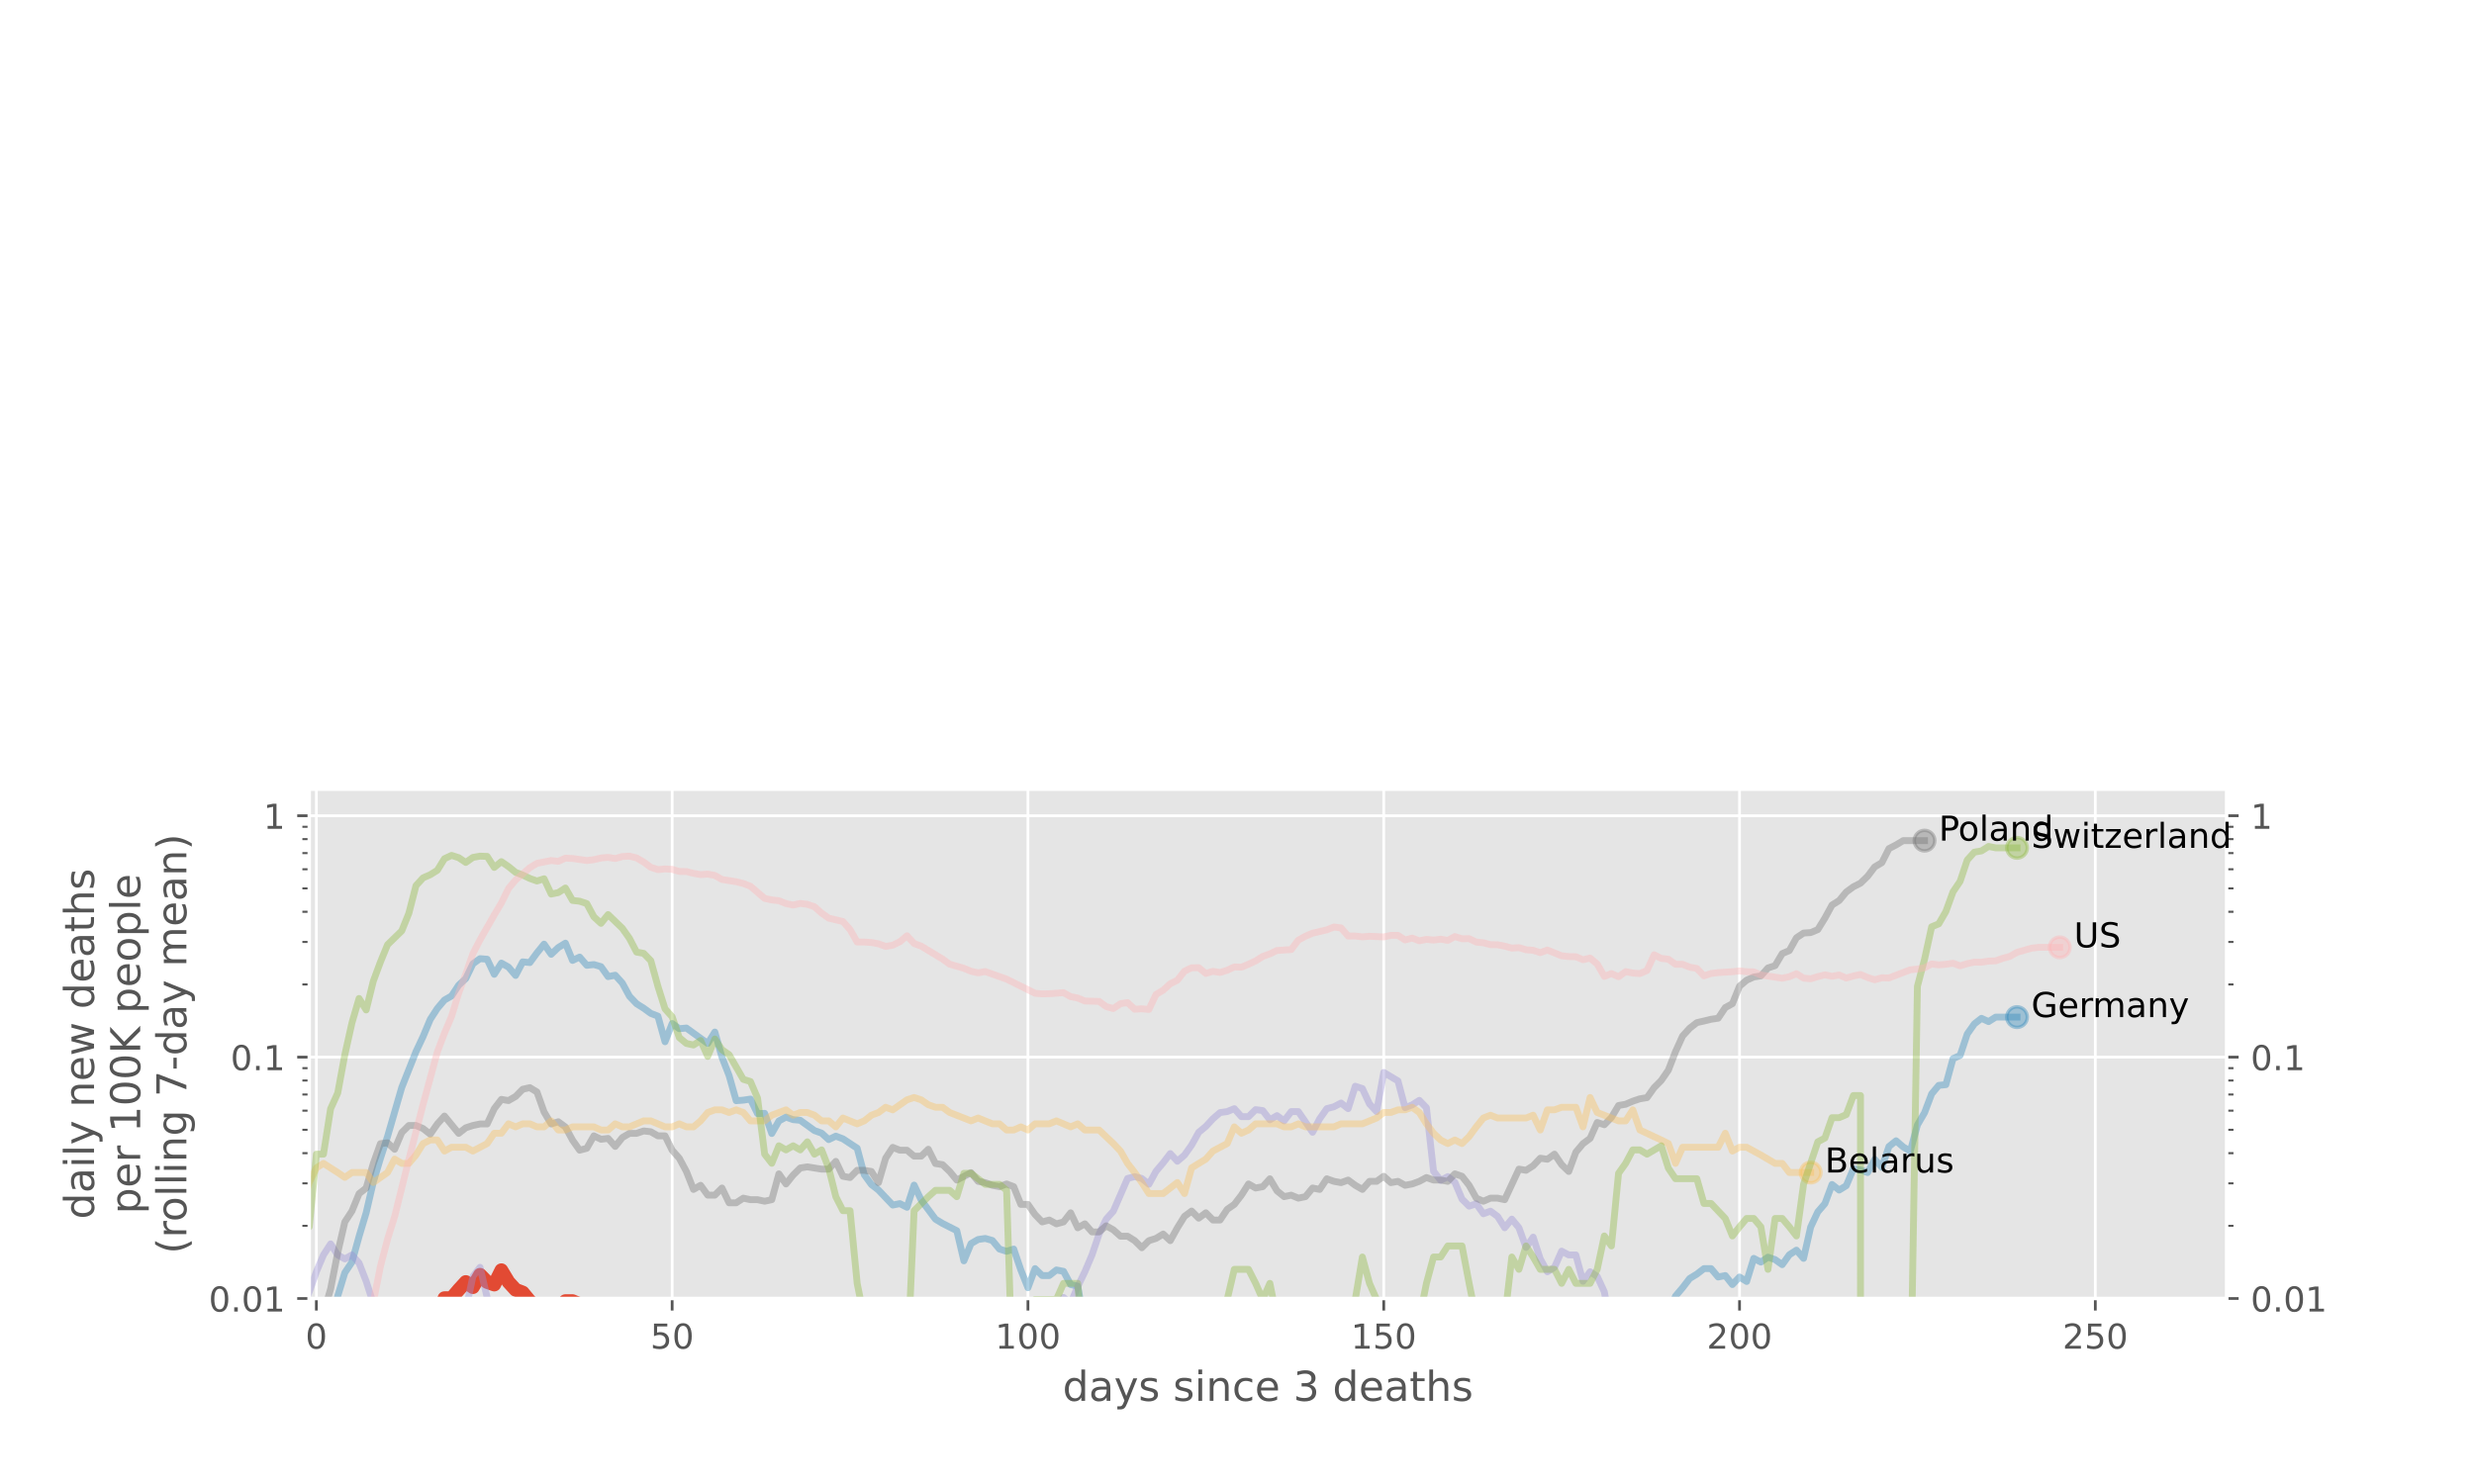 <?xml version="1.0" encoding="utf-8" standalone="no"?>
<!DOCTYPE svg PUBLIC "-//W3C//DTD SVG 1.1//EN"
  "http://www.w3.org/Graphics/SVG/1.1/DTD/svg11.dtd">
<!-- Created with matplotlib (https://matplotlib.org/) -->
<svg height="432pt" version="1.1" viewBox="0 0 720 432" width="720pt" xmlns="http://www.w3.org/2000/svg" xmlns:xlink="http://www.w3.org/1999/xlink">
 <defs>
  <style type="text/css">
*{stroke-linecap:butt;stroke-linejoin:round;}
  </style>
 </defs>
 <g id="figure_1">
  <g id="patch_1">
   <path d="M 0 432 
L 720 432 
L 720 0 
L 0 0 
z
" style="fill:#ffffff;"/>
  </g>
  <g id="axes_1">
   <g id="patch_2">
    <path d="M 90 378 
L 648 378 
L 648 229.745 
L 90 229.745 
z
" style="fill:#e5e5e5;"/>
   </g>
   <g id="matplotlib.axis_1">
    <g id="xtick_1">
     <g id="line2d_1">
      <path clip-path="url(#pcbe87da1f7)" d="M 92.071 378 
L 92.071 229.745 
" style="fill:none;stroke:#ffffff;stroke-linecap:square;stroke-width:0.8;"/>
     </g>
     <g id="line2d_2">
      <defs>
       <path d="M 0 0 
L 0 3.5 
" id="m84330ffe5f" style="stroke:#555555;stroke-width:0.8;"/>
      </defs>
      <g>
       <use style="fill:#555555;stroke:#555555;stroke-width:0.8;" x="92.071" xlink:href="#m84330ffe5f" y="378"/>
      </g>
     </g>
     <g id="text_1">
      <!-- 0 -->
      <defs>
       <path d="M 31.781 66.406 
Q 24.172 66.406 20.328 58.906 
Q 16.5 51.422 16.5 36.375 
Q 16.5 21.391 20.328 13.891 
Q 24.172 6.391 31.781 6.391 
Q 39.453 6.391 43.281 13.891 
Q 47.125 21.391 47.125 36.375 
Q 47.125 51.422 43.281 58.906 
Q 39.453 66.406 31.781 66.406 
z
M 31.781 74.219 
Q 44.047 74.219 50.516 64.516 
Q 56.984 54.828 56.984 36.375 
Q 56.984 17.969 50.516 8.266 
Q 44.047 -1.422 31.781 -1.422 
Q 19.531 -1.422 13.062 8.266 
Q 6.594 17.969 6.594 36.375 
Q 6.594 54.828 13.062 64.516 
Q 19.531 74.219 31.781 74.219 
z
" id="DejaVuSans-48"/>
      </defs>
      <g style="fill:#555555;" transform="translate(88.89 392.598)scale(0.1 -0.1)">
       <use xlink:href="#DejaVuSans-48"/>
      </g>
     </g>
    </g>
    <g id="xtick_2">
     <g id="line2d_3">
      <path clip-path="url(#pcbe87da1f7)" d="M 195.615 378 
L 195.615 229.745 
" style="fill:none;stroke:#ffffff;stroke-linecap:square;stroke-width:0.8;"/>
     </g>
     <g id="line2d_4">
      <g>
       <use style="fill:#555555;stroke:#555555;stroke-width:0.8;" x="195.615" xlink:href="#m84330ffe5f" y="378"/>
      </g>
     </g>
     <g id="text_2">
      <!-- 50 -->
      <defs>
       <path d="M 10.797 72.906 
L 49.516 72.906 
L 49.516 64.594 
L 19.828 64.594 
L 19.828 46.734 
Q 21.969 47.469 24.109 47.828 
Q 26.266 48.188 28.422 48.188 
Q 40.625 48.188 47.75 41.5 
Q 54.891 34.812 54.891 23.391 
Q 54.891 11.625 47.562 5.094 
Q 40.234 -1.422 26.906 -1.422 
Q 22.312 -1.422 17.547 -0.641 
Q 12.797 0.141 7.719 1.703 
L 7.719 11.625 
Q 12.109 9.234 16.797 8.062 
Q 21.484 6.891 26.703 6.891 
Q 35.156 6.891 40.078 11.328 
Q 45.016 15.766 45.016 23.391 
Q 45.016 31 40.078 35.438 
Q 35.156 39.891 26.703 39.891 
Q 22.75 39.891 18.812 39.016 
Q 14.891 38.141 10.797 36.281 
z
" id="DejaVuSans-53"/>
      </defs>
      <g style="fill:#555555;" transform="translate(189.253 392.598)scale(0.1 -0.1)">
       <use xlink:href="#DejaVuSans-53"/>
       <use x="63.623" xlink:href="#DejaVuSans-48"/>
      </g>
     </g>
    </g>
    <g id="xtick_3">
     <g id="line2d_5">
      <path clip-path="url(#pcbe87da1f7)" d="M 299.159 378 
L 299.159 229.745 
" style="fill:none;stroke:#ffffff;stroke-linecap:square;stroke-width:0.8;"/>
     </g>
     <g id="line2d_6">
      <g>
       <use style="fill:#555555;stroke:#555555;stroke-width:0.8;" x="299.159" xlink:href="#m84330ffe5f" y="378"/>
      </g>
     </g>
     <g id="text_3">
      <!-- 100 -->
      <defs>
       <path d="M 12.406 8.297 
L 28.516 8.297 
L 28.516 63.922 
L 10.984 60.406 
L 10.984 69.391 
L 28.422 72.906 
L 38.281 72.906 
L 38.281 8.297 
L 54.391 8.297 
L 54.391 0 
L 12.406 0 
z
" id="DejaVuSans-49"/>
      </defs>
      <g style="fill:#555555;" transform="translate(289.616 392.598)scale(0.1 -0.1)">
       <use xlink:href="#DejaVuSans-49"/>
       <use x="63.623" xlink:href="#DejaVuSans-48"/>
       <use x="127.246" xlink:href="#DejaVuSans-48"/>
      </g>
     </g>
    </g>
    <g id="xtick_4">
     <g id="line2d_7">
      <path clip-path="url(#pcbe87da1f7)" d="M 402.704 378 
L 402.704 229.745 
" style="fill:none;stroke:#ffffff;stroke-linecap:square;stroke-width:0.8;"/>
     </g>
     <g id="line2d_8">
      <g>
       <use style="fill:#555555;stroke:#555555;stroke-width:0.8;" x="402.704" xlink:href="#m84330ffe5f" y="378"/>
      </g>
     </g>
     <g id="text_4">
      <!-- 150 -->
      <g style="fill:#555555;" transform="translate(393.16 392.598)scale(0.1 -0.1)">
       <use xlink:href="#DejaVuSans-49"/>
       <use x="63.623" xlink:href="#DejaVuSans-53"/>
       <use x="127.246" xlink:href="#DejaVuSans-48"/>
      </g>
     </g>
    </g>
    <g id="xtick_5">
     <g id="line2d_9">
      <path clip-path="url(#pcbe87da1f7)" d="M 506.248 378 
L 506.248 229.745 
" style="fill:none;stroke:#ffffff;stroke-linecap:square;stroke-width:0.8;"/>
     </g>
     <g id="line2d_10">
      <g>
       <use style="fill:#555555;stroke:#555555;stroke-width:0.8;" x="506.248" xlink:href="#m84330ffe5f" y="378"/>
      </g>
     </g>
     <g id="text_5">
      <!-- 200 -->
      <defs>
       <path d="M 19.188 8.297 
L 53.609 8.297 
L 53.609 0 
L 7.328 0 
L 7.328 8.297 
Q 12.938 14.109 22.625 23.891 
Q 32.328 33.688 34.812 36.531 
Q 39.547 41.844 41.422 45.531 
Q 43.312 49.219 43.312 52.781 
Q 43.312 58.594 39.234 62.25 
Q 35.156 65.922 28.609 65.922 
Q 23.969 65.922 18.812 64.312 
Q 13.672 62.703 7.812 59.422 
L 7.812 69.391 
Q 13.766 71.781 18.938 73 
Q 24.125 74.219 28.422 74.219 
Q 39.75 74.219 46.484 68.547 
Q 53.219 62.891 53.219 53.422 
Q 53.219 48.922 51.531 44.891 
Q 49.859 40.875 45.406 35.406 
Q 44.188 33.984 37.641 27.219 
Q 31.109 20.453 19.188 8.297 
z
" id="DejaVuSans-50"/>
      </defs>
      <g style="fill:#555555;" transform="translate(496.704 392.598)scale(0.1 -0.1)">
       <use xlink:href="#DejaVuSans-50"/>
       <use x="63.623" xlink:href="#DejaVuSans-48"/>
       <use x="127.246" xlink:href="#DejaVuSans-48"/>
      </g>
     </g>
    </g>
    <g id="xtick_6">
     <g id="line2d_11">
      <path clip-path="url(#pcbe87da1f7)" d="M 609.792 378 
L 609.792 229.745 
" style="fill:none;stroke:#ffffff;stroke-linecap:square;stroke-width:0.8;"/>
     </g>
     <g id="line2d_12">
      <g>
       <use style="fill:#555555;stroke:#555555;stroke-width:0.8;" x="609.792" xlink:href="#m84330ffe5f" y="378"/>
      </g>
     </g>
     <g id="text_6">
      <!-- 250 -->
      <g style="fill:#555555;" transform="translate(600.248 392.598)scale(0.1 -0.1)">
       <use xlink:href="#DejaVuSans-50"/>
       <use x="63.623" xlink:href="#DejaVuSans-53"/>
       <use x="127.246" xlink:href="#DejaVuSans-48"/>
      </g>
     </g>
    </g>
    <g id="text_7">
     <!-- days since 3 deaths -->
     <defs>
      <path d="M 45.406 46.391 
L 45.406 75.984 
L 54.391 75.984 
L 54.391 0 
L 45.406 0 
L 45.406 8.203 
Q 42.578 3.328 38.25 0.953 
Q 33.938 -1.422 27.875 -1.422 
Q 17.969 -1.422 11.734 6.484 
Q 5.516 14.406 5.516 27.297 
Q 5.516 40.188 11.734 48.094 
Q 17.969 56 27.875 56 
Q 33.938 56 38.25 53.625 
Q 42.578 51.266 45.406 46.391 
z
M 14.797 27.297 
Q 14.797 17.391 18.875 11.75 
Q 22.953 6.109 30.078 6.109 
Q 37.203 6.109 41.297 11.75 
Q 45.406 17.391 45.406 27.297 
Q 45.406 37.203 41.297 42.844 
Q 37.203 48.484 30.078 48.484 
Q 22.953 48.484 18.875 42.844 
Q 14.797 37.203 14.797 27.297 
z
" id="DejaVuSans-100"/>
      <path d="M 34.281 27.484 
Q 23.391 27.484 19.188 25 
Q 14.984 22.516 14.984 16.5 
Q 14.984 11.719 18.141 8.906 
Q 21.297 6.109 26.703 6.109 
Q 34.188 6.109 38.703 11.406 
Q 43.219 16.703 43.219 25.484 
L 43.219 27.484 
z
M 52.203 31.203 
L 52.203 0 
L 43.219 0 
L 43.219 8.297 
Q 40.141 3.328 35.547 0.953 
Q 30.953 -1.422 24.312 -1.422 
Q 15.922 -1.422 10.953 3.297 
Q 6 8.016 6 15.922 
Q 6 25.141 12.172 29.828 
Q 18.359 34.516 30.609 34.516 
L 43.219 34.516 
L 43.219 35.406 
Q 43.219 41.609 39.141 45 
Q 35.062 48.391 27.688 48.391 
Q 23 48.391 18.547 47.266 
Q 14.109 46.141 10.016 43.891 
L 10.016 52.203 
Q 14.938 54.109 19.578 55.047 
Q 24.219 56 28.609 56 
Q 40.484 56 46.344 49.844 
Q 52.203 43.703 52.203 31.203 
z
" id="DejaVuSans-97"/>
      <path d="M 32.172 -5.078 
Q 28.375 -14.844 24.75 -17.812 
Q 21.141 -20.797 15.094 -20.797 
L 7.906 -20.797 
L 7.906 -13.281 
L 13.188 -13.281 
Q 16.891 -13.281 18.938 -11.516 
Q 21 -9.766 23.484 -3.219 
L 25.094 0.875 
L 2.984 54.688 
L 12.5 54.688 
L 29.594 11.922 
L 46.688 54.688 
L 56.203 54.688 
z
" id="DejaVuSans-121"/>
      <path d="M 44.281 53.078 
L 44.281 44.578 
Q 40.484 46.531 36.375 47.5 
Q 32.281 48.484 27.875 48.484 
Q 21.188 48.484 17.844 46.438 
Q 14.5 44.391 14.5 40.281 
Q 14.5 37.156 16.891 35.375 
Q 19.281 33.594 26.516 31.984 
L 29.594 31.297 
Q 39.156 29.25 43.188 25.516 
Q 47.219 21.781 47.219 15.094 
Q 47.219 7.469 41.188 3.016 
Q 35.156 -1.422 24.609 -1.422 
Q 20.219 -1.422 15.453 -0.562 
Q 10.688 0.297 5.422 2 
L 5.422 11.281 
Q 10.406 8.688 15.234 7.391 
Q 20.062 6.109 24.812 6.109 
Q 31.156 6.109 34.562 8.281 
Q 37.984 10.453 37.984 14.406 
Q 37.984 18.062 35.516 20.016 
Q 33.062 21.969 24.703 23.781 
L 21.578 24.516 
Q 13.234 26.266 9.516 29.906 
Q 5.812 33.547 5.812 39.891 
Q 5.812 47.609 11.281 51.797 
Q 16.75 56 26.812 56 
Q 31.781 56 36.172 55.266 
Q 40.578 54.547 44.281 53.078 
z
" id="DejaVuSans-115"/>
      <path id="DejaVuSans-32"/>
      <path d="M 9.422 54.688 
L 18.406 54.688 
L 18.406 0 
L 9.422 0 
z
M 9.422 75.984 
L 18.406 75.984 
L 18.406 64.594 
L 9.422 64.594 
z
" id="DejaVuSans-105"/>
      <path d="M 54.891 33.016 
L 54.891 0 
L 45.906 0 
L 45.906 32.719 
Q 45.906 40.484 42.875 44.328 
Q 39.844 48.188 33.797 48.188 
Q 26.516 48.188 22.312 43.547 
Q 18.109 38.922 18.109 30.906 
L 18.109 0 
L 9.078 0 
L 9.078 54.688 
L 18.109 54.688 
L 18.109 46.188 
Q 21.344 51.125 25.703 53.562 
Q 30.078 56 35.797 56 
Q 45.219 56 50.047 50.172 
Q 54.891 44.344 54.891 33.016 
z
" id="DejaVuSans-110"/>
      <path d="M 48.781 52.594 
L 48.781 44.188 
Q 44.969 46.297 41.141 47.344 
Q 37.312 48.391 33.406 48.391 
Q 24.656 48.391 19.812 42.844 
Q 14.984 37.312 14.984 27.297 
Q 14.984 17.281 19.812 11.734 
Q 24.656 6.203 33.406 6.203 
Q 37.312 6.203 41.141 7.25 
Q 44.969 8.297 48.781 10.406 
L 48.781 2.094 
Q 45.016 0.344 40.984 -0.531 
Q 36.969 -1.422 32.422 -1.422 
Q 20.062 -1.422 12.781 6.344 
Q 5.516 14.109 5.516 27.297 
Q 5.516 40.672 12.859 48.328 
Q 20.219 56 33.016 56 
Q 37.156 56 41.109 55.141 
Q 45.062 54.297 48.781 52.594 
z
" id="DejaVuSans-99"/>
      <path d="M 56.203 29.594 
L 56.203 25.203 
L 14.891 25.203 
Q 15.484 15.922 20.484 11.062 
Q 25.484 6.203 34.422 6.203 
Q 39.594 6.203 44.453 7.469 
Q 49.312 8.734 54.109 11.281 
L 54.109 2.781 
Q 49.266 0.734 44.188 -0.344 
Q 39.109 -1.422 33.891 -1.422 
Q 20.797 -1.422 13.156 6.188 
Q 5.516 13.812 5.516 26.812 
Q 5.516 40.234 12.766 48.109 
Q 20.016 56 32.328 56 
Q 43.359 56 49.781 48.891 
Q 56.203 41.797 56.203 29.594 
z
M 47.219 32.234 
Q 47.125 39.594 43.094 43.984 
Q 39.062 48.391 32.422 48.391 
Q 24.906 48.391 20.391 44.141 
Q 15.875 39.891 15.188 32.172 
z
" id="DejaVuSans-101"/>
      <path d="M 40.578 39.312 
Q 47.656 37.797 51.625 33 
Q 55.609 28.219 55.609 21.188 
Q 55.609 10.406 48.188 4.484 
Q 40.766 -1.422 27.094 -1.422 
Q 22.516 -1.422 17.656 -0.516 
Q 12.797 0.391 7.625 2.203 
L 7.625 11.719 
Q 11.719 9.328 16.594 8.109 
Q 21.484 6.891 26.812 6.891 
Q 36.078 6.891 40.938 10.547 
Q 45.797 14.203 45.797 21.188 
Q 45.797 27.641 41.281 31.266 
Q 36.766 34.906 28.719 34.906 
L 20.219 34.906 
L 20.219 43.016 
L 29.109 43.016 
Q 36.375 43.016 40.234 45.922 
Q 44.094 48.828 44.094 54.297 
Q 44.094 59.906 40.109 62.906 
Q 36.141 65.922 28.719 65.922 
Q 24.656 65.922 20.016 65.031 
Q 15.375 64.156 9.812 62.312 
L 9.812 71.094 
Q 15.438 72.656 20.344 73.438 
Q 25.25 74.219 29.594 74.219 
Q 40.828 74.219 47.359 69.109 
Q 53.906 64.016 53.906 55.328 
Q 53.906 49.266 50.438 45.094 
Q 46.969 40.922 40.578 39.312 
z
" id="DejaVuSans-51"/>
      <path d="M 18.312 70.219 
L 18.312 54.688 
L 36.812 54.688 
L 36.812 47.703 
L 18.312 47.703 
L 18.312 18.016 
Q 18.312 11.328 20.141 9.422 
Q 21.969 7.516 27.594 7.516 
L 36.812 7.516 
L 36.812 0 
L 27.594 0 
Q 17.188 0 13.234 3.875 
Q 9.281 7.766 9.281 18.016 
L 9.281 47.703 
L 2.688 47.703 
L 2.688 54.688 
L 9.281 54.688 
L 9.281 70.219 
z
" id="DejaVuSans-116"/>
      <path d="M 54.891 33.016 
L 54.891 0 
L 45.906 0 
L 45.906 32.719 
Q 45.906 40.484 42.875 44.328 
Q 39.844 48.188 33.797 48.188 
Q 26.516 48.188 22.312 43.547 
Q 18.109 38.922 18.109 30.906 
L 18.109 0 
L 9.078 0 
L 9.078 75.984 
L 18.109 75.984 
L 18.109 46.188 
Q 21.344 51.125 25.703 53.562 
Q 30.078 56 35.797 56 
Q 45.219 56 50.047 50.172 
Q 54.891 44.344 54.891 33.016 
z
" id="DejaVuSans-104"/>
     </defs>
     <g style="fill:#555555;" transform="translate(309.255 407.796)scale(0.12 -0.12)">
      <use xlink:href="#DejaVuSans-100"/>
      <use x="63.477" xlink:href="#DejaVuSans-97"/>
      <use x="124.756" xlink:href="#DejaVuSans-121"/>
      <use x="183.936" xlink:href="#DejaVuSans-115"/>
      <use x="236.035" xlink:href="#DejaVuSans-32"/>
      <use x="267.822" xlink:href="#DejaVuSans-115"/>
      <use x="319.922" xlink:href="#DejaVuSans-105"/>
      <use x="347.705" xlink:href="#DejaVuSans-110"/>
      <use x="411.084" xlink:href="#DejaVuSans-99"/>
      <use x="466.064" xlink:href="#DejaVuSans-101"/>
      <use x="527.588" xlink:href="#DejaVuSans-32"/>
      <use x="559.375" xlink:href="#DejaVuSans-51"/>
      <use x="622.998" xlink:href="#DejaVuSans-32"/>
      <use x="654.785" xlink:href="#DejaVuSans-100"/>
      <use x="718.262" xlink:href="#DejaVuSans-101"/>
      <use x="779.785" xlink:href="#DejaVuSans-97"/>
      <use x="841.064" xlink:href="#DejaVuSans-116"/>
      <use x="880.273" xlink:href="#DejaVuSans-104"/>
      <use x="943.652" xlink:href="#DejaVuSans-115"/>
     </g>
    </g>
   </g>
   <g id="matplotlib.axis_2">
    <g id="ytick_1">
     <g id="line2d_13">
      <path clip-path="url(#pcbe87da1f7)" d="M 90 378 
L 648 378 
" style="fill:none;stroke:#ffffff;stroke-linecap:square;stroke-width:0.8;"/>
     </g>
     <g id="line2d_14">
      <defs>
       <path d="M 0 0 
L -3.5 0 
" id="m2ed2ba031f" style="stroke:#555555;stroke-width:0.8;"/>
      </defs>
      <g>
       <use style="fill:#555555;stroke:#555555;stroke-width:0.8;" x="90" xlink:href="#m2ed2ba031f" y="378"/>
      </g>
     </g>
     <g id="line2d_15">
      <defs>
       <path d="M 0 0 
L 3.5 0 
" id="m673c1a69ff" style="stroke:#555555;stroke-width:0.8;"/>
      </defs>
      <g>
       <use style="fill:#555555;stroke:#555555;stroke-width:0.8;" x="648" xlink:href="#m673c1a69ff" y="378"/>
      </g>
     </g>
     <g id="text_8">
      <!-- 0.01 -->
      <defs>
       <path d="M 10.688 12.406 
L 21 12.406 
L 21 0 
L 10.688 0 
z
" id="DejaVuSans-46"/>
      </defs>
      <g style="fill:#555555;" transform="translate(60.734 381.799)scale(0.1 -0.1)">
       <use xlink:href="#DejaVuSans-48"/>
       <use x="63.623" xlink:href="#DejaVuSans-46"/>
       <use x="95.41" xlink:href="#DejaVuSans-48"/>
       <use x="159.033" xlink:href="#DejaVuSans-49"/>
      </g>
     </g>
     <g id="text_9">
      <!-- 0.01 -->
      <g style="fill:#555555;" transform="translate(655 381.799)scale(0.1 -0.1)">
       <use xlink:href="#DejaVuSans-48"/>
       <use x="63.623" xlink:href="#DejaVuSans-46"/>
       <use x="95.41" xlink:href="#DejaVuSans-48"/>
       <use x="159.033" xlink:href="#DejaVuSans-49"/>
      </g>
     </g>
    </g>
    <g id="ytick_2">
     <g id="line2d_16">
      <path clip-path="url(#pcbe87da1f7)" d="M 90 307.731 
L 648 307.731 
" style="fill:none;stroke:#ffffff;stroke-linecap:square;stroke-width:0.8;"/>
     </g>
     <g id="line2d_17">
      <g>
       <use style="fill:#555555;stroke:#555555;stroke-width:0.8;" x="90" xlink:href="#m2ed2ba031f" y="307.731"/>
      </g>
     </g>
     <g id="line2d_18">
      <g>
       <use style="fill:#555555;stroke:#555555;stroke-width:0.8;" x="648" xlink:href="#m673c1a69ff" y="307.731"/>
      </g>
     </g>
     <g id="text_10">
      <!-- 0.1 -->
      <g style="fill:#555555;" transform="translate(67.097 311.53)scale(0.1 -0.1)">
       <use xlink:href="#DejaVuSans-48"/>
       <use x="63.623" xlink:href="#DejaVuSans-46"/>
       <use x="95.41" xlink:href="#DejaVuSans-49"/>
      </g>
     </g>
     <g id="text_11">
      <!-- 0.1 -->
      <g style="fill:#555555;" transform="translate(655 311.53)scale(0.1 -0.1)">
       <use xlink:href="#DejaVuSans-48"/>
       <use x="63.623" xlink:href="#DejaVuSans-46"/>
       <use x="95.41" xlink:href="#DejaVuSans-49"/>
      </g>
     </g>
    </g>
    <g id="ytick_3">
     <g id="line2d_19">
      <path clip-path="url(#pcbe87da1f7)" d="M 90 237.461 
L 648 237.461 
" style="fill:none;stroke:#ffffff;stroke-linecap:square;stroke-width:0.8;"/>
     </g>
     <g id="line2d_20">
      <g>
       <use style="fill:#555555;stroke:#555555;stroke-width:0.8;" x="90" xlink:href="#m2ed2ba031f" y="237.461"/>
      </g>
     </g>
     <g id="line2d_21">
      <g>
       <use style="fill:#555555;stroke:#555555;stroke-width:0.8;" x="648" xlink:href="#m673c1a69ff" y="237.461"/>
      </g>
     </g>
     <g id="text_12">
      <!-- 1 -->
      <g style="fill:#555555;" transform="translate(76.638 241.26)scale(0.1 -0.1)">
       <use xlink:href="#DejaVuSans-49"/>
      </g>
     </g>
     <g id="text_13">
      <!-- 1 -->
      <g style="fill:#555555;" transform="translate(655 241.26)scale(0.1 -0.1)">
       <use xlink:href="#DejaVuSans-49"/>
      </g>
     </g>
    </g>
    <g id="ytick_4">
     <g id="line2d_22">
      <defs>
       <path d="M 0 0 
L -2 0 
" id="m6567ce24a2" style="stroke:#555555;stroke-width:0.6;"/>
      </defs>
      <g>
       <use style="fill:#555555;stroke:#555555;stroke-width:0.6;" x="90" xlink:href="#m6567ce24a2" y="356.847"/>
      </g>
     </g>
     <g id="line2d_23">
      <defs>
       <path d="M 0 0 
L 2 0 
" id="m82d96256d3" style="stroke:#555555;stroke-width:0.6;"/>
      </defs>
      <g>
       <use style="fill:#555555;stroke:#555555;stroke-width:0.6;" x="648" xlink:href="#m82d96256d3" y="356.847"/>
      </g>
     </g>
    </g>
    <g id="ytick_5">
     <g id="line2d_24">
      <g>
       <use style="fill:#555555;stroke:#555555;stroke-width:0.6;" x="90" xlink:href="#m6567ce24a2" y="344.473"/>
      </g>
     </g>
     <g id="line2d_25">
      <g>
       <use style="fill:#555555;stroke:#555555;stroke-width:0.6;" x="648" xlink:href="#m82d96256d3" y="344.473"/>
      </g>
     </g>
    </g>
    <g id="ytick_6">
     <g id="line2d_26">
      <g>
       <use style="fill:#555555;stroke:#555555;stroke-width:0.6;" x="90" xlink:href="#m6567ce24a2" y="335.694"/>
      </g>
     </g>
     <g id="line2d_27">
      <g>
       <use style="fill:#555555;stroke:#555555;stroke-width:0.6;" x="648" xlink:href="#m82d96256d3" y="335.694"/>
      </g>
     </g>
    </g>
    <g id="ytick_7">
     <g id="line2d_28">
      <g>
       <use style="fill:#555555;stroke:#555555;stroke-width:0.6;" x="90" xlink:href="#m6567ce24a2" y="328.884"/>
      </g>
     </g>
     <g id="line2d_29">
      <g>
       <use style="fill:#555555;stroke:#555555;stroke-width:0.6;" x="648" xlink:href="#m82d96256d3" y="328.884"/>
      </g>
     </g>
    </g>
    <g id="ytick_8">
     <g id="line2d_30">
      <g>
       <use style="fill:#555555;stroke:#555555;stroke-width:0.6;" x="90" xlink:href="#m6567ce24a2" y="323.32"/>
      </g>
     </g>
     <g id="line2d_31">
      <g>
       <use style="fill:#555555;stroke:#555555;stroke-width:0.6;" x="648" xlink:href="#m82d96256d3" y="323.32"/>
      </g>
     </g>
    </g>
    <g id="ytick_9">
     <g id="line2d_32">
      <g>
       <use style="fill:#555555;stroke:#555555;stroke-width:0.6;" x="90" xlink:href="#m6567ce24a2" y="318.615"/>
      </g>
     </g>
     <g id="line2d_33">
      <g>
       <use style="fill:#555555;stroke:#555555;stroke-width:0.6;" x="648" xlink:href="#m82d96256d3" y="318.615"/>
      </g>
     </g>
    </g>
    <g id="ytick_10">
     <g id="line2d_34">
      <g>
       <use style="fill:#555555;stroke:#555555;stroke-width:0.6;" x="90" xlink:href="#m6567ce24a2" y="314.54"/>
      </g>
     </g>
     <g id="line2d_35">
      <g>
       <use style="fill:#555555;stroke:#555555;stroke-width:0.6;" x="648" xlink:href="#m82d96256d3" y="314.54"/>
      </g>
     </g>
    </g>
    <g id="ytick_11">
     <g id="line2d_36">
      <g>
       <use style="fill:#555555;stroke:#555555;stroke-width:0.6;" x="90" xlink:href="#m6567ce24a2" y="310.946"/>
      </g>
     </g>
     <g id="line2d_37">
      <g>
       <use style="fill:#555555;stroke:#555555;stroke-width:0.6;" x="648" xlink:href="#m82d96256d3" y="310.946"/>
      </g>
     </g>
    </g>
    <g id="ytick_12">
     <g id="line2d_38">
      <g>
       <use style="fill:#555555;stroke:#555555;stroke-width:0.6;" x="90" xlink:href="#m6567ce24a2" y="286.577"/>
      </g>
     </g>
     <g id="line2d_39">
      <g>
       <use style="fill:#555555;stroke:#555555;stroke-width:0.6;" x="648" xlink:href="#m82d96256d3" y="286.577"/>
      </g>
     </g>
    </g>
    <g id="ytick_13">
     <g id="line2d_40">
      <g>
       <use style="fill:#555555;stroke:#555555;stroke-width:0.6;" x="90" xlink:href="#m6567ce24a2" y="274.203"/>
      </g>
     </g>
     <g id="line2d_41">
      <g>
       <use style="fill:#555555;stroke:#555555;stroke-width:0.6;" x="648" xlink:href="#m82d96256d3" y="274.203"/>
      </g>
     </g>
    </g>
    <g id="ytick_14">
     <g id="line2d_42">
      <g>
       <use style="fill:#555555;stroke:#555555;stroke-width:0.6;" x="90" xlink:href="#m6567ce24a2" y="265.424"/>
      </g>
     </g>
     <g id="line2d_43">
      <g>
       <use style="fill:#555555;stroke:#555555;stroke-width:0.6;" x="648" xlink:href="#m82d96256d3" y="265.424"/>
      </g>
     </g>
    </g>
    <g id="ytick_15">
     <g id="line2d_44">
      <g>
       <use style="fill:#555555;stroke:#555555;stroke-width:0.6;" x="90" xlink:href="#m6567ce24a2" y="258.614"/>
      </g>
     </g>
     <g id="line2d_45">
      <g>
       <use style="fill:#555555;stroke:#555555;stroke-width:0.6;" x="648" xlink:href="#m82d96256d3" y="258.614"/>
      </g>
     </g>
    </g>
    <g id="ytick_16">
     <g id="line2d_46">
      <g>
       <use style="fill:#555555;stroke:#555555;stroke-width:0.6;" x="90" xlink:href="#m6567ce24a2" y="253.05"/>
      </g>
     </g>
     <g id="line2d_47">
      <g>
       <use style="fill:#555555;stroke:#555555;stroke-width:0.6;" x="648" xlink:href="#m82d96256d3" y="253.05"/>
      </g>
     </g>
    </g>
    <g id="ytick_17">
     <g id="line2d_48">
      <g>
       <use style="fill:#555555;stroke:#555555;stroke-width:0.6;" x="90" xlink:href="#m6567ce24a2" y="248.346"/>
      </g>
     </g>
     <g id="line2d_49">
      <g>
       <use style="fill:#555555;stroke:#555555;stroke-width:0.6;" x="648" xlink:href="#m82d96256d3" y="248.346"/>
      </g>
     </g>
    </g>
    <g id="ytick_18">
     <g id="line2d_50">
      <g>
       <use style="fill:#555555;stroke:#555555;stroke-width:0.6;" x="90" xlink:href="#m6567ce24a2" y="244.271"/>
      </g>
     </g>
     <g id="line2d_51">
      <g>
       <use style="fill:#555555;stroke:#555555;stroke-width:0.6;" x="648" xlink:href="#m82d96256d3" y="244.271"/>
      </g>
     </g>
    </g>
    <g id="ytick_19">
     <g id="line2d_52">
      <g>
       <use style="fill:#555555;stroke:#555555;stroke-width:0.6;" x="90" xlink:href="#m6567ce24a2" y="240.676"/>
      </g>
     </g>
     <g id="line2d_53">
      <g>
       <use style="fill:#555555;stroke:#555555;stroke-width:0.6;" x="648" xlink:href="#m82d96256d3" y="240.676"/>
      </g>
     </g>
    </g>
    <g id="text_14">
     <!-- daily new deaths -->
     <defs>
      <path d="M 9.422 75.984 
L 18.406 75.984 
L 18.406 0 
L 9.422 0 
z
" id="DejaVuSans-108"/>
      <path d="M 4.203 54.688 
L 13.188 54.688 
L 24.422 12.016 
L 35.594 54.688 
L 46.188 54.688 
L 57.422 12.016 
L 68.609 54.688 
L 77.594 54.688 
L 63.281 0 
L 52.688 0 
L 40.922 44.828 
L 29.109 0 
L 18.5 0 
z
" id="DejaVuSans-119"/>
     </defs>
     <g style="fill:#555555;" transform="translate(27.364 354.917)rotate(-90)scale(0.12 -0.12)">
      <use xlink:href="#DejaVuSans-100"/>
      <use x="63.477" xlink:href="#DejaVuSans-97"/>
      <use x="124.756" xlink:href="#DejaVuSans-105"/>
      <use x="152.539" xlink:href="#DejaVuSans-108"/>
      <use x="180.322" xlink:href="#DejaVuSans-121"/>
      <use x="239.502" xlink:href="#DejaVuSans-32"/>
      <use x="271.289" xlink:href="#DejaVuSans-110"/>
      <use x="334.668" xlink:href="#DejaVuSans-101"/>
      <use x="396.191" xlink:href="#DejaVuSans-119"/>
      <use x="477.979" xlink:href="#DejaVuSans-32"/>
      <use x="509.766" xlink:href="#DejaVuSans-100"/>
      <use x="573.242" xlink:href="#DejaVuSans-101"/>
      <use x="634.766" xlink:href="#DejaVuSans-97"/>
      <use x="696.045" xlink:href="#DejaVuSans-116"/>
      <use x="735.254" xlink:href="#DejaVuSans-104"/>
      <use x="798.633" xlink:href="#DejaVuSans-115"/>
     </g>
     <!-- per 100K people -->
     <defs>
      <path d="M 18.109 8.203 
L 18.109 -20.797 
L 9.078 -20.797 
L 9.078 54.688 
L 18.109 54.688 
L 18.109 46.391 
Q 20.953 51.266 25.266 53.625 
Q 29.594 56 35.594 56 
Q 45.562 56 51.781 48.094 
Q 58.016 40.188 58.016 27.297 
Q 58.016 14.406 51.781 6.484 
Q 45.562 -1.422 35.594 -1.422 
Q 29.594 -1.422 25.266 0.953 
Q 20.953 3.328 18.109 8.203 
z
M 48.688 27.297 
Q 48.688 37.203 44.609 42.844 
Q 40.531 48.484 33.406 48.484 
Q 26.266 48.484 22.188 42.844 
Q 18.109 37.203 18.109 27.297 
Q 18.109 17.391 22.188 11.75 
Q 26.266 6.109 33.406 6.109 
Q 40.531 6.109 44.609 11.75 
Q 48.688 17.391 48.688 27.297 
z
" id="DejaVuSans-112"/>
      <path d="M 41.109 46.297 
Q 39.594 47.172 37.812 47.578 
Q 36.031 48 33.891 48 
Q 26.266 48 22.188 43.047 
Q 18.109 38.094 18.109 28.812 
L 18.109 0 
L 9.078 0 
L 9.078 54.688 
L 18.109 54.688 
L 18.109 46.188 
Q 20.953 51.172 25.484 53.578 
Q 30.031 56 36.531 56 
Q 37.453 56 38.578 55.875 
Q 39.703 55.766 41.062 55.516 
z
" id="DejaVuSans-114"/>
      <path d="M 9.812 72.906 
L 19.672 72.906 
L 19.672 42.094 
L 52.391 72.906 
L 65.094 72.906 
L 28.906 38.922 
L 67.672 0 
L 54.688 0 
L 19.672 35.109 
L 19.672 0 
L 9.812 0 
z
" id="DejaVuSans-75"/>
      <path d="M 30.609 48.391 
Q 23.391 48.391 19.188 42.75 
Q 14.984 37.109 14.984 27.297 
Q 14.984 17.484 19.156 11.844 
Q 23.344 6.203 30.609 6.203 
Q 37.797 6.203 41.984 11.859 
Q 46.188 17.531 46.188 27.297 
Q 46.188 37.016 41.984 42.703 
Q 37.797 48.391 30.609 48.391 
z
M 30.609 56 
Q 42.328 56 49.016 48.375 
Q 55.719 40.766 55.719 27.297 
Q 55.719 13.875 49.016 6.219 
Q 42.328 -1.422 30.609 -1.422 
Q 18.844 -1.422 12.172 6.219 
Q 5.516 13.875 5.516 27.297 
Q 5.516 40.766 12.172 48.375 
Q 18.844 56 30.609 56 
z
" id="DejaVuSans-111"/>
     </defs>
     <g style="fill:#555555;" transform="translate(40.801 353.381)rotate(-90)scale(0.12 -0.12)">
      <use xlink:href="#DejaVuSans-112"/>
      <use x="63.477" xlink:href="#DejaVuSans-101"/>
      <use x="125" xlink:href="#DejaVuSans-114"/>
      <use x="166.113" xlink:href="#DejaVuSans-32"/>
      <use x="197.9" xlink:href="#DejaVuSans-49"/>
      <use x="261.523" xlink:href="#DejaVuSans-48"/>
      <use x="325.146" xlink:href="#DejaVuSans-48"/>
      <use x="388.77" xlink:href="#DejaVuSans-75"/>
      <use x="454.346" xlink:href="#DejaVuSans-32"/>
      <use x="486.133" xlink:href="#DejaVuSans-112"/>
      <use x="549.609" xlink:href="#DejaVuSans-101"/>
      <use x="611.133" xlink:href="#DejaVuSans-111"/>
      <use x="672.314" xlink:href="#DejaVuSans-112"/>
      <use x="735.791" xlink:href="#DejaVuSans-108"/>
      <use x="763.574" xlink:href="#DejaVuSans-101"/>
     </g>
     <!-- (rolling 7-day mean) -->
     <defs>
      <path d="M 31 75.875 
Q 24.469 64.656 21.281 53.656 
Q 18.109 42.672 18.109 31.391 
Q 18.109 20.125 21.312 9.062 
Q 24.516 -2 31 -13.188 
L 23.188 -13.188 
Q 15.875 -1.703 12.234 9.375 
Q 8.594 20.453 8.594 31.391 
Q 8.594 42.281 12.203 53.312 
Q 15.828 64.359 23.188 75.875 
z
" id="DejaVuSans-40"/>
      <path d="M 45.406 27.984 
Q 45.406 37.75 41.375 43.109 
Q 37.359 48.484 30.078 48.484 
Q 22.859 48.484 18.828 43.109 
Q 14.797 37.75 14.797 27.984 
Q 14.797 18.266 18.828 12.891 
Q 22.859 7.516 30.078 7.516 
Q 37.359 7.516 41.375 12.891 
Q 45.406 18.266 45.406 27.984 
z
M 54.391 6.781 
Q 54.391 -7.172 48.188 -13.984 
Q 42 -20.797 29.203 -20.797 
Q 24.469 -20.797 20.266 -20.094 
Q 16.062 -19.391 12.109 -17.922 
L 12.109 -9.188 
Q 16.062 -11.328 19.922 -12.344 
Q 23.781 -13.375 27.781 -13.375 
Q 36.625 -13.375 41.016 -8.766 
Q 45.406 -4.156 45.406 5.172 
L 45.406 9.625 
Q 42.625 4.781 38.281 2.391 
Q 33.938 0 27.875 0 
Q 17.828 0 11.672 7.656 
Q 5.516 15.328 5.516 27.984 
Q 5.516 40.672 11.672 48.328 
Q 17.828 56 27.875 56 
Q 33.938 56 38.281 53.609 
Q 42.625 51.219 45.406 46.391 
L 45.406 54.688 
L 54.391 54.688 
z
" id="DejaVuSans-103"/>
      <path d="M 8.203 72.906 
L 55.078 72.906 
L 55.078 68.703 
L 28.609 0 
L 18.312 0 
L 43.219 64.594 
L 8.203 64.594 
z
" id="DejaVuSans-55"/>
      <path d="M 4.891 31.391 
L 31.203 31.391 
L 31.203 23.391 
L 4.891 23.391 
z
" id="DejaVuSans-45"/>
      <path d="M 52 44.188 
Q 55.375 50.25 60.062 53.125 
Q 64.75 56 71.094 56 
Q 79.641 56 84.281 50.016 
Q 88.922 44.047 88.922 33.016 
L 88.922 0 
L 79.891 0 
L 79.891 32.719 
Q 79.891 40.578 77.094 44.375 
Q 74.312 48.188 68.609 48.188 
Q 61.625 48.188 57.562 43.547 
Q 53.516 38.922 53.516 30.906 
L 53.516 0 
L 44.484 0 
L 44.484 32.719 
Q 44.484 40.625 41.703 44.406 
Q 38.922 48.188 33.109 48.188 
Q 26.219 48.188 22.156 43.531 
Q 18.109 38.875 18.109 30.906 
L 18.109 0 
L 9.078 0 
L 9.078 54.688 
L 18.109 54.688 
L 18.109 46.188 
Q 21.188 51.219 25.484 53.609 
Q 29.781 56 35.688 56 
Q 41.656 56 45.828 52.969 
Q 50 49.953 52 44.188 
z
" id="DejaVuSans-109"/>
      <path d="M 8.016 75.875 
L 15.828 75.875 
Q 23.141 64.359 26.781 53.312 
Q 30.422 42.281 30.422 31.391 
Q 30.422 20.453 26.781 9.375 
Q 23.141 -1.703 15.828 -13.188 
L 8.016 -13.188 
Q 14.5 -2 17.703 9.062 
Q 20.906 20.125 20.906 31.391 
Q 20.906 42.672 17.703 53.656 
Q 14.5 64.656 8.016 75.875 
z
" id="DejaVuSans-41"/>
     </defs>
     <g style="fill:#555555;" transform="translate(54.239 365.018)rotate(-90)scale(0.12 -0.12)">
      <use xlink:href="#DejaVuSans-40"/>
      <use x="39.014" xlink:href="#DejaVuSans-114"/>
      <use x="77.877" xlink:href="#DejaVuSans-111"/>
      <use x="139.059" xlink:href="#DejaVuSans-108"/>
      <use x="166.842" xlink:href="#DejaVuSans-108"/>
      <use x="194.625" xlink:href="#DejaVuSans-105"/>
      <use x="222.408" xlink:href="#DejaVuSans-110"/>
      <use x="285.787" xlink:href="#DejaVuSans-103"/>
      <use x="349.264" xlink:href="#DejaVuSans-32"/>
      <use x="381.051" xlink:href="#DejaVuSans-55"/>
      <use x="444.674" xlink:href="#DejaVuSans-45"/>
      <use x="480.758" xlink:href="#DejaVuSans-100"/>
      <use x="544.234" xlink:href="#DejaVuSans-97"/>
      <use x="605.514" xlink:href="#DejaVuSans-121"/>
      <use x="664.693" xlink:href="#DejaVuSans-32"/>
      <use x="696.48" xlink:href="#DejaVuSans-109"/>
      <use x="793.893" xlink:href="#DejaVuSans-101"/>
      <use x="855.416" xlink:href="#DejaVuSans-97"/>
      <use x="916.695" xlink:href="#DejaVuSans-110"/>
      <use x="980.074" xlink:href="#DejaVuSans-41"/>
     </g>
    </g>
   </g>
   <g id="line2d_54">
    <path clip-path="url(#pcbe87da1f7)" d="M 71.336 433 
L 71.362 432.586 
L 73.433 423.806 
L 75.504 416.996 
L 77.575 411.432 
L 79.646 411.432 
L 81.716 414.088 
L 83.787 406.728 
L 85.858 414.088 
L 87.929 395.843 
L 90 399.058 
L 92.071 391.578 
L 94.142 392.934 
L 96.213 384.504 
L 98.284 385.575 
L 100.354 380.561 
L 102.425 389.033 
L 104.496 387.836 
L 106.567 389.033 
L 108.638 382.469 
L 110.709 390.279 
L 112.78 385.575 
L 114.851 389.033 
L 116.922 392.934 
L 118.992 386.685 
L 121.063 390.279 
L 123.134 389.033 
L 125.205 385.575 
L 127.276 383.469 
L 129.347 377.905 
L 131.418 377.905 
L 133.489 375.463 
L 135.559 373.201 
L 137.63 374.69 
L 139.701 371.095 
L 141.772 373.201 
L 143.843 373.936 
L 145.914 369.768 
L 147.985 373.201 
L 150.056 375.463 
L 152.127 376.255 
L 154.197 378.765 
L 158.339 382.469 
L 160.41 385.575 
L 162.481 383.469 
L 164.552 378.765 
L 166.623 378.765 
L 168.694 379.65 
L 170.765 379.65 
L 172.835 382.469 
L 174.906 382.469 
L 176.977 383.469 
L 179.048 389.033 
L 181.119 389.033 
L 183.19 392.934 
L 187.332 395.843 
L 189.402 397.408 
L 191.473 404.623 
L 193.544 408.99 
L 195.615 414.088 
L 197.686 416.996 
L 199.757 416.996 
L 201.828 420.212 
L 203.899 423.806 
L 205.97 420.212 
L 208.04 420.212 
L 210.111 423.806 
L 212.182 416.996 
L 214.253 423.806 
L 216.324 420.212 
L 218.395 416.996 
L 220.466 420.212 
L 222.537 420.212 
L 224.608 423.806 
L 226.678 432.586 
L 228.749 432.586 
L 228.819 433 
M 241.105 433 
L 241.175 432.586 
L 243.245 432.586 
L 245.316 427.881 
L 246.349 433 
M 261.814 433 
L 261.883 432.586 
L 263.954 432.586 
L 264.109 433 
M 354.919 433 
L 355.073 432.586 
L 355.228 433 
M 359.061 433 
L 359.215 432.586 
L 359.369 433 
M 371.486 433 
L 371.64 432.586 
L 373.711 432.586 
L 375.782 427.881 
L 377.853 427.881 
L 379.924 423.806 
L 382.149 433 
M 452.336 433 
L 452.405 432.586 
L 454.476 432.586 
L 456.547 427.881 
L 458.618 411.432 
L 460.688 406.728 
L 462.759 404.623 
L 464.83 406.728 
L 466.901 406.728 
L 468.972 402.653 
L 471.043 404.623 
L 473.114 411.432 
L 475.185 414.088 
L 477.256 411.432 
L 479.326 400.803 
L 481.397 399.058 
L 483.468 400.803 
L 485.539 397.408 
L 487.61 392.934 
L 489.681 390.279 
L 491.752 386.685 
L 493.823 387.836 
L 495.893 391.578 
L 497.964 387.836 
L 500.035 386.685 
L 502.106 391.578 
L 504.177 389.033 
L 506.248 392.934 
L 508.319 394.354 
L 512.461 394.354 
L 514.531 399.058 
L 516.602 394.354 
L 518.673 399.058 
L 520.744 394.354 
L 522.815 397.408 
L 524.886 389.033 
L 526.957 392.934 
L 529.028 394.354 
L 531.099 394.354 
L 533.169 395.843 
L 535.24 402.653 
L 537.311 404.623 
L 539.382 411.432 
L 543.524 411.432 
L 545.595 416.996 
L 547.666 414.088 
L 549.736 414.088 
L 551.807 411.432 
L 553.878 408.99 
L 555.949 411.432 
L 558.02 408.99 
L 560.091 408.99 
L 562.162 411.432 
L 564.233 414.088 
L 566.304 408.99 
L 568.374 411.432 
L 570.445 406.728 
L 574.587 406.728 
L 576.658 408.99 
L 580.8 408.99 
L 582.871 414.088 
L 584.942 420.212 
L 587.012 423.806 
L 589.083 427.881 
L 591.154 420.212 
L 593.225 414.088 
L 595.296 411.432 
L 597.367 408.99 
L 603.58 408.99 
L 605.65 411.432 
L 613.934 411.432 
L 613.934 411.432 
" style="fill:none;stroke:#e24a33;stroke-linecap:square;stroke-width:4;"/>
   </g>
   <g id="line2d_55">
    <defs>
     <path d="M 0 3 
C 0.796 3 1.559 2.684 2.121 2.121 
C 2.684 1.559 3 0.796 3 0 
C 3 -0.796 2.684 -1.559 2.121 -2.121 
C 1.559 -2.684 0.796 -3 0 -3 
C -0.796 -3 -1.559 -2.684 -2.121 -2.121 
C -2.684 -1.559 -3 -0.796 -3 0 
C -3 0.796 -2.684 1.559 -2.121 2.121 
C -1.559 2.684 -0.796 3 0 3 
z
" id="me883575c9e" style="stroke:#e24a33;"/>
    </defs>
    <g clip-path="url(#pcbe87da1f7)">
     <use style="fill:#e24a33;stroke:#e24a33;" x="613.934" xlink:href="#me883575c9e" y="411.432"/>
    </g>
   </g>
   <g id="line2d_56">
    <path clip-path="url(#pcbe87da1f7)" d="M 86.602 433 
L 87.929 429.077 
L 90 419.611 
L 92.071 407.923 
L 94.142 404.022 
L 96.213 388.925 
L 98.284 377.305 
L 100.354 370.495 
L 102.425 367.402 
L 104.496 359.937 
L 106.567 353.013 
L 108.638 344.119 
L 110.709 337.24 
L 112.78 330.844 
L 116.922 316.57 
L 121.063 306.133 
L 123.134 301.727 
L 125.205 296.767 
L 127.276 293.563 
L 129.347 291.112 
L 131.418 289.928 
L 133.489 286.785 
L 135.559 284.857 
L 137.63 280.552 
L 139.701 279.072 
L 141.772 279.236 
L 143.843 283.628 
L 145.914 280.361 
L 147.985 281.529 
L 150.056 283.96 
L 152.127 280.002 
L 154.197 280.212 
L 156.268 277.39 
L 158.339 274.843 
L 160.41 277.797 
L 162.481 275.833 
L 164.552 274.56 
L 166.623 279.585 
L 168.694 278.608 
L 170.765 281.004 
L 172.835 280.788 
L 174.906 281.397 
L 176.977 284.296 
L 179.048 283.889 
L 181.119 286.189 
L 183.19 290.015 
L 185.261 292.188 
L 187.332 293.497 
L 189.402 295.003 
L 191.473 295.802 
L 193.544 303.261 
L 195.615 297.952 
L 197.686 299.462 
L 199.757 299.264 
L 205.97 303.759 
L 208.04 300.43 
L 210.111 307.756 
L 212.182 313.092 
L 214.253 320.418 
L 216.324 320.26 
L 218.395 319.948 
L 220.466 324.19 
L 222.537 324.101 
L 224.608 329.969 
L 226.678 326.315 
L 228.749 325.188 
L 230.82 325.934 
L 232.891 326.124 
L 237.033 329.118 
L 239.104 329.861 
L 241.175 331.745 
L 243.245 330.733 
L 245.316 331.517 
L 249.458 334.245 
L 251.529 341.968 
L 253.6 344.812 
L 255.671 346.433 
L 259.813 350.8 
L 261.883 350.376 
L 263.954 351.447 
L 266.025 344.988 
L 268.096 349.342 
L 272.238 354.906 
L 274.309 356.152 
L 278.451 358.257 
L 280.521 367.037 
L 282.592 362.022 
L 284.663 360.814 
L 286.734 360.519 
L 288.805 361.111 
L 290.876 363.604 
L 292.947 364.26 
L 295.018 363.604 
L 297.089 369.692 
L 299.159 374.862 
L 301.23 369.298 
L 303.301 371.32 
L 305.372 371.32 
L 307.443 369.692 
L 309.514 370.091 
L 311.585 373.937 
L 313.656 374.396 
L 315.726 386.084 
L 317.797 381.672 
L 319.868 379.96 
L 321.939 385.414 
L 324.01 388.19 
L 326.081 382.265 
L 328.152 382.265 
L 330.223 381.091 
L 332.294 382.869 
L 334.364 384.115 
L 336.435 381.672 
L 338.506 385.414 
L 340.577 394.638 
L 342.648 398.458 
L 346.79 409.343 
L 348.861 409.343 
L 350.932 410.832 
L 355.073 407.923 
L 357.144 406.567 
L 359.215 396.489 
L 361.286 395.549 
L 365.428 397.457 
L 371.64 394.638 
L 373.711 401.673 
L 375.782 398.458 
L 377.853 398.458 
L 379.924 399.493 
L 381.995 396.489 
L 384.066 386.77 
L 386.137 392.058 
L 388.207 384.115 
L 390.278 384.757 
L 394.42 383.485 
L 396.491 386.084 
L 398.562 394.638 
L 400.633 392.894 
L 406.845 395.549 
L 410.987 395.549 
L 413.058 392.894 
L 415.129 385.414 
L 417.2 392.894 
L 419.271 392.058 
L 421.342 389.679 
L 425.483 389.679 
L 427.554 392.894 
L 429.625 401.673 
L 431.696 405.268 
L 433.767 401.673 
L 435.838 404.022 
L 437.909 401.673 
L 439.98 402.825 
L 442.05 392.058 
L 444.121 396.489 
L 446.192 392.058 
L 448.263 398.458 
L 450.334 398.458 
L 452.405 400.564 
L 454.476 399.493 
L 456.547 410.832 
L 458.618 406.567 
L 460.688 409.343 
L 462.759 406.567 
L 466.901 404.022 
L 468.972 397.457 
L 473.114 397.457 
L 475.185 391.244 
L 477.256 392.894 
L 479.326 392.894 
L 481.397 394.638 
L 483.468 391.244 
L 485.539 382.869 
L 487.61 377.305 
L 489.681 374.862 
L 491.752 372.168 
L 493.823 370.905 
L 495.893 369.298 
L 497.964 369.298 
L 500.035 371.741 
L 502.106 371.32 
L 504.177 373.937 
L 506.248 371.741 
L 508.319 373.04 
L 510.39 366.318 
L 512.461 367.402 
L 514.531 365.966 
L 516.602 366.675 
L 518.673 368.146 
L 520.744 365.272 
L 522.815 363.93 
L 524.886 366.318 
L 526.957 357.186 
L 529.028 352.784 
L 531.099 350.376 
L 533.169 344.812 
L 535.24 346.433 
L 537.311 345.165 
L 539.382 340.259 
L 541.453 340.562 
L 543.524 341.335 
L 545.595 337.515 
L 547.666 339.809 
L 549.736 333.753 
L 551.807 332.09 
L 553.878 333.875 
L 555.949 335.126 
L 558.02 327.485 
L 560.091 323.923 
L 562.162 318.433 
L 564.233 315.951 
L 566.304 315.747 
L 568.374 308.175 
L 570.445 307.24 
L 572.516 301.009 
L 574.587 298.066 
L 576.658 296.442 
L 578.729 297.391 
L 580.8 296.084 
L 587.012 296.084 
L 587.012 296.084 
" style="fill:none;stroke:#348abd;stroke-linecap:square;stroke-opacity:0.4;stroke-width:2;"/>
   </g>
   <g id="line2d_57">
    <defs>
     <path d="M 0 3 
C 0.796 3 1.559 2.684 2.121 2.121 
C 2.684 1.559 3 0.796 3 0 
C 3 -0.796 2.684 -1.559 2.121 -2.121 
C 1.559 -2.684 0.796 -3 0 -3 
C -0.796 -3 -1.559 -2.684 -2.121 -2.121 
C -2.684 -1.559 -3 -0.796 -3 0 
C -3 0.796 -2.684 1.559 -2.121 2.121 
C -1.559 2.684 -0.796 3 0 3 
z
" id="ma4d523e673" style="stroke:#348abd;stroke-opacity:0.4;"/>
    </defs>
    <g clip-path="url(#pcbe87da1f7)">
     <use style="fill:#348abd;fill-opacity:0.4;stroke:#348abd;stroke-opacity:0.4;" x="587.012" xlink:href="#ma4d523e673" y="296.084"/>
    </g>
   </g>
   <g id="line2d_58">
    <path clip-path="url(#pcbe87da1f7)" d="M 52.62 433 
L 52.724 432.377 
L 54.795 432.377 
L 56.866 423.597 
L 63.078 423.597 
L 65.254 433 
M 67.857 433 
L 69.291 406.519 
L 71.362 411.223 
L 73.433 406.519 
L 75.504 398.85 
L 77.575 395.634 
L 79.646 395.634 
L 81.716 390.07 
L 83.787 392.726 
L 85.858 383.26 
L 87.929 381.291 
L 90 376.046 
L 92.071 370.216 
L 94.142 365.323 
L 96.213 362.107 
L 98.284 365.323 
L 100.354 366.474 
L 102.425 365.323 
L 104.496 367.671 
L 106.567 372.992 
L 108.638 379.441 
L 110.709 387.627 
L 112.78 390.07 
L 114.851 390.07 
L 116.922 395.634 
L 118.992 406.519 
L 121.063 411.223 
L 123.134 416.787 
L 125.205 423.597 
L 127.276 390.07 
L 129.347 387.627 
L 131.418 387.627 
L 133.489 381.291 
L 135.559 381.291 
L 137.63 371.572 
L 139.701 368.917 
L 141.772 377.696 
L 143.843 385.366 
L 145.914 385.366 
L 147.985 390.07 
L 150.056 387.627 
L 152.127 402.444 
L 154.197 411.223 
L 156.268 423.597 
L 158.339 423.597 
L 160.514 433 
M 185.156 433 
L 185.261 432.377 
L 187.332 432.377 
L 189.402 423.597 
L 191.473 432.377 
L 197.686 432.377 
L 197.79 433 
M 288.701 433 
L 288.805 432.377 
L 290.876 423.597 
L 291.796 433 
M 295.888 433 
L 297.089 416.787 
L 299.159 406.519 
L 301.23 395.634 
L 303.301 392.726 
L 305.372 385.366 
L 307.443 383.26 
L 309.514 377.696 
L 311.585 379.441 
L 313.656 374.481 
L 315.726 370.216 
L 317.797 365.323 
L 319.868 359.199 
L 321.939 354.893 
L 324.01 352.574 
L 328.152 343.059 
L 330.223 342.519 
L 332.294 343.059 
L 334.364 344.74 
L 336.435 340.954 
L 338.506 338.511 
L 340.577 335.817 
L 342.648 338.045 
L 344.719 336.25 
L 346.79 333.341 
L 348.861 329.615 
L 350.932 327.909 
L 353.002 325.671 
L 355.073 323.876 
L 357.144 323.587 
L 359.215 322.735 
L 361.286 325.061 
L 363.357 325.061 
L 365.428 323.016 
L 367.499 323.3 
L 369.569 325.981 
L 371.64 324.76 
L 373.711 326.294 
L 375.782 323.587 
L 377.853 323.587 
L 381.995 329.615 
L 384.066 325.671 
L 386.137 322.735 
L 388.207 322.18 
L 390.278 321.1 
L 392.349 322.735 
L 394.42 316.206 
L 396.491 316.892 
L 398.562 321.366 
L 400.633 323.587 
L 402.704 312.188 
L 406.845 314.664 
L 408.916 322.456 
L 410.987 321.635 
L 413.058 320.314 
L 415.129 322.456 
L 417.2 340.954 
L 419.271 343.609 
L 421.342 342.519 
L 423.413 344.169 
L 425.483 349.063 
L 427.554 351.121 
L 429.625 350.419 
L 431.696 353.328 
L 433.767 352.574 
L 435.838 354.1 
L 437.909 357.403 
L 439.98 354.893 
L 442.05 357.403 
L 444.121 363.142 
L 446.192 360.138 
L 448.263 366.474 
L 450.334 370.216 
L 452.405 368.917 
L 454.476 364.213 
L 456.547 365.323 
L 458.618 365.323 
L 460.688 372.992 
L 462.759 370.216 
L 464.83 371.572 
L 466.901 376.046 
L 468.972 387.627 
L 471.043 392.726 
L 473.114 398.85 
L 475.185 406.519 
L 477.256 423.597 
L 483.468 423.597 
L 485.539 406.519 
L 491.752 406.519 
L 493.823 411.223 
L 495.893 406.519 
L 497.964 411.223 
L 498.789 433 
L 498.789 433 
" style="fill:none;stroke:#988ed5;stroke-linecap:square;stroke-opacity:0.4;stroke-width:2;"/>
   </g>
   <g id="line2d_59">
    <defs>
     <path d="M 0 3 
C 0.796 3 1.559 2.684 2.121 2.121 
C 2.684 1.559 3 0.796 3 0 
C 3 -0.796 2.684 -1.559 2.121 -2.121 
C 1.559 -2.684 0.796 -3 0 -3 
C -0.796 -3 -1.559 -2.684 -2.121 -2.121 
C -2.684 -1.559 -3 -0.796 -3 0 
C -3 0.796 -2.684 1.559 -2.121 2.121 
C -1.559 2.684 -0.796 3 0 3 
z
" id="m3711d2ceb3" style="stroke:#988ed5;stroke-opacity:0.4;"/>
    </defs>
    <g clip-path="url(#pcbe87da1f7)"/>
   </g>
   <g id="line2d_60">
    <path clip-path="url(#pcbe87da1f7)" d="M 63.898 433 
L 65.149 428.886 
L 67.22 428.886 
L 68.471 433 
M 78.394 433 
L 79.646 428.886 
L 81.716 410.948 
L 83.787 404.824 
L 85.858 404.824 
L 87.929 399.726 
L 90 395.359 
L 92.071 382.314 
L 94.142 382.314 
L 96.213 375.24 
L 98.284 364.673 
L 100.354 355.708 
L 102.425 352.548 
L 104.496 347.488 
L 106.567 345.838 
L 108.638 338.709 
L 110.709 332.934 
L 112.78 332.672 
L 114.851 334.555 
L 116.922 329.692 
L 118.992 327.634 
L 121.063 327.634 
L 123.134 328.532 
L 125.205 330.169 
L 127.276 327.195 
L 129.347 324.887 
L 133.489 329.93 
L 135.559 328.305 
L 137.63 327.634 
L 139.701 327.195 
L 141.772 327.195 
L 143.843 322.741 
L 145.914 320.038 
L 147.985 320.385 
L 150.056 319.188 
L 152.127 317.083 
L 154.197 316.617 
L 156.268 317.875 
L 158.339 323.698 
L 160.41 327.195 
L 162.481 326.548 
L 164.552 328.08 
L 166.623 331.899 
L 168.694 334.833 
L 170.765 334.278 
L 172.835 330.653 
L 174.906 331.646 
L 176.977 331.395 
L 179.048 333.733 
L 181.119 331.146 
L 183.19 329.93 
L 185.261 329.93 
L 187.332 329.223 
L 189.402 329.457 
L 191.473 330.653 
L 193.544 330.653 
L 195.615 334.833 
L 197.686 337.16 
L 199.757 341.02 
L 201.828 346.243 
L 203.899 345.046 
L 205.97 347.915 
L 208.04 347.915 
L 210.111 345.838 
L 212.182 350.144 
L 214.253 350.144 
L 216.324 348.787 
L 218.395 349.233 
L 220.466 349.233 
L 222.537 349.685 
L 224.608 349.233 
L 226.678 341.713 
L 228.749 344.657 
L 230.82 342.066 
L 232.891 340.008 
L 234.962 339.678 
L 239.104 340.341 
L 241.175 340.341 
L 243.245 338.08 
L 245.316 342.423 
L 247.387 342.784 
L 249.458 340.679 
L 251.529 340.679 
L 253.6 341.02 
L 255.671 344.273 
L 257.742 337.16 
L 259.813 334.005 
L 261.883 334.833 
L 263.954 334.833 
L 266.025 336.561 
L 268.096 336.561 
L 270.167 334.555 
L 272.238 338.709 
L 274.309 339.029 
L 276.38 341.02 
L 278.451 343.52 
L 282.592 341.364 
L 284.663 343.894 
L 286.734 344.273 
L 288.805 345.046 
L 290.876 345.44 
L 292.947 344.657 
L 295.018 345.44 
L 297.089 350.61 
L 299.159 350.61 
L 301.23 353.565 
L 303.301 355.708 
L 305.372 355.158 
L 307.443 356.268 
L 309.514 355.708 
L 311.585 353.052 
L 313.656 357.42 
L 315.726 356.268 
L 317.797 358.617 
L 319.868 358.617 
L 321.939 356.838 
L 324.01 358.012 
L 326.081 359.862 
L 328.152 359.862 
L 330.223 361.161 
L 332.294 363.219 
L 334.364 361.161 
L 336.435 360.505 
L 338.506 359.233 
L 340.577 361.161 
L 342.648 357.42 
L 344.719 354.087 
L 346.79 352.548 
L 348.861 354.618 
L 350.932 353.052 
L 353.002 355.158 
L 355.073 355.158 
L 357.144 352.052 
L 359.215 350.61 
L 361.286 347.915 
L 363.357 344.657 
L 365.428 345.838 
L 367.499 345.44 
L 369.569 343.15 
L 371.64 346.652 
L 373.711 348.348 
L 375.782 347.915 
L 377.853 348.787 
L 379.924 348.348 
L 381.995 345.838 
L 384.066 346.243 
L 386.137 343.15 
L 388.207 343.894 
L 390.278 344.273 
L 392.349 343.52 
L 394.42 345.046 
L 396.491 346.243 
L 398.562 343.894 
L 400.633 343.894 
L 402.704 342.423 
L 404.775 344.273 
L 406.845 343.894 
L 408.916 345.046 
L 410.987 344.657 
L 413.058 343.894 
L 415.129 342.784 
L 417.2 343.52 
L 419.271 343.52 
L 421.342 343.894 
L 423.413 341.713 
L 425.483 342.423 
L 427.554 345.046 
L 429.625 348.787 
L 431.696 349.685 
L 433.767 348.787 
L 435.838 348.787 
L 437.909 349.233 
L 442.05 340.341 
L 444.121 340.679 
L 446.192 339.352 
L 448.263 337.16 
L 450.334 337.463 
L 452.405 335.974 
L 454.476 339.029 
L 456.547 341.02 
L 458.618 335.399 
L 460.688 332.934 
L 462.759 331.395 
L 464.83 326.762 
L 466.901 327.414 
L 468.972 325.294 
L 471.043 321.813 
L 473.114 321.45 
L 475.185 320.56 
L 477.256 319.866 
L 479.326 319.525 
L 481.397 316.617 
L 483.468 314.532 
L 485.539 311.519 
L 487.61 306.151 
L 489.681 301.588 
L 491.752 299.319 
L 493.823 297.701 
L 497.964 296.722 
L 500.035 296.403 
L 502.106 293.307 
L 504.177 292.179 
L 506.248 287.091 
L 508.319 285.328 
L 510.39 284.402 
L 512.461 284.082 
L 514.531 281.782 
L 516.602 281.101 
L 518.673 277.603 
L 520.744 276.715 
L 522.815 272.991 
L 524.886 271.62 
L 526.957 271.479 
L 529.028 270.613 
L 531.099 267.255 
L 533.169 263.464 
L 535.24 262.169 
L 537.311 259.66 
L 539.382 258.149 
L 541.453 257.1 
L 543.524 255.086 
L 545.595 252.358 
L 547.666 251.126 
L 549.736 247.033 
L 551.807 245.964 
L 553.878 244.712 
L 560.091 244.712 
L 560.091 244.712 
" style="fill:none;stroke:#777777;stroke-linecap:square;stroke-opacity:0.4;stroke-width:2;"/>
   </g>
   <g id="line2d_61">
    <defs>
     <path d="M 0 3 
C 0.796 3 1.559 2.684 2.121 2.121 
C 2.684 1.559 3 0.796 3 0 
C 3 -0.796 2.684 -1.559 2.121 -2.121 
C 1.559 -2.684 0.796 -3 0 -3 
C -0.796 -3 -1.559 -2.684 -2.121 -2.121 
C -2.684 -1.559 -3 -0.796 -3 0 
C -3 0.796 -2.684 1.559 -2.121 2.121 
C -1.559 2.684 -0.796 3 0 3 
z
" id="m93408515be" style="stroke:#777777;stroke-opacity:0.4;"/>
    </defs>
    <g clip-path="url(#pcbe87da1f7)">
     <use style="fill:#777777;fill-opacity:0.4;stroke:#777777;stroke-opacity:0.4;" x="560.091" xlink:href="#m93408515be" y="244.712"/>
    </g>
   </g>
   <g id="line2d_62">
    <path clip-path="url(#pcbe87da1f7)" d="M 61.268 433 
L 65.149 393.35 
L 67.22 393.35 
L 69.291 386.54 
L 73.433 357.38 
L 75.504 359.823 
L 77.575 362.478 
L 79.646 359.823 
L 81.716 353.013 
L 83.787 347.449 
L 85.858 347.449 
L 87.929 351.043 
L 90 344.233 
L 92.071 339.968 
L 94.142 338.669 
L 98.284 341.325 
L 100.354 342.744 
L 102.425 341.325 
L 106.567 341.325 
L 108.638 344.233 
L 112.78 341.325 
L 114.851 337.423 
L 116.922 338.669 
L 118.992 338.669 
L 121.063 336.227 
L 123.134 332.894 
L 125.205 331.859 
L 127.276 331.859 
L 129.347 335.075 
L 131.418 333.965 
L 135.559 333.965 
L 137.63 335.075 
L 141.772 332.894 
L 143.843 329.89 
L 145.914 329.89 
L 147.985 327.155 
L 150.056 328.04 
L 152.127 327.155 
L 154.197 327.155 
L 156.268 328.04 
L 158.339 328.04 
L 160.41 326.295 
L 162.481 328.951 
L 164.552 328.951 
L 166.623 328.04 
L 172.835 328.04 
L 174.906 328.951 
L 176.977 328.951 
L 179.048 327.155 
L 181.119 328.04 
L 183.19 328.04 
L 187.332 326.295 
L 189.402 326.295 
L 193.544 328.04 
L 195.615 328.04 
L 197.686 327.155 
L 199.757 328.04 
L 201.828 328.04 
L 203.899 326.295 
L 205.97 323.853 
L 208.04 323.08 
L 210.111 323.08 
L 212.182 323.853 
L 214.253 323.08 
L 216.324 323.853 
L 218.395 326.295 
L 222.537 326.295 
L 224.608 324.645 
L 228.749 323.08 
L 230.82 324.645 
L 232.891 323.853 
L 234.962 323.853 
L 237.033 324.645 
L 239.104 326.295 
L 241.175 326.295 
L 243.245 328.04 
L 245.316 325.459 
L 249.458 327.155 
L 251.529 326.295 
L 253.6 324.645 
L 255.671 323.853 
L 257.742 322.327 
L 259.813 323.08 
L 263.954 320.171 
L 266.025 319.486 
L 268.096 320.171 
L 270.167 321.591 
L 272.238 322.327 
L 274.309 322.327 
L 276.38 323.853 
L 282.592 326.295 
L 284.663 325.459 
L 288.805 327.155 
L 290.876 327.155 
L 292.947 328.951 
L 295.018 328.951 
L 297.089 328.04 
L 299.159 328.951 
L 301.23 327.155 
L 305.372 327.155 
L 307.443 326.295 
L 311.585 328.04 
L 313.656 327.155 
L 315.726 328.951 
L 319.868 328.951 
L 324.01 332.894 
L 326.081 335.075 
L 328.152 338.669 
L 330.223 341.325 
L 332.294 344.233 
L 334.364 347.449 
L 338.506 347.449 
L 342.648 344.233 
L 344.719 347.449 
L 346.79 339.968 
L 350.932 337.423 
L 353.002 335.075 
L 357.144 332.894 
L 359.215 328.04 
L 361.286 329.89 
L 363.357 328.951 
L 365.428 327.155 
L 371.64 327.155 
L 373.711 328.04 
L 375.782 328.04 
L 377.853 327.155 
L 379.924 328.04 
L 388.207 328.04 
L 390.278 327.155 
L 396.491 327.155 
L 400.633 325.459 
L 402.704 323.853 
L 404.775 323.853 
L 406.845 323.08 
L 408.916 323.08 
L 410.987 322.327 
L 413.058 323.853 
L 415.129 327.155 
L 417.2 329.89 
L 419.271 331.859 
L 421.342 332.894 
L 423.413 331.859 
L 425.483 332.894 
L 427.554 330.859 
L 429.625 328.04 
L 431.696 325.459 
L 433.767 324.645 
L 435.838 325.459 
L 444.121 325.459 
L 446.192 324.645 
L 448.263 328.951 
L 450.334 323.08 
L 452.405 323.08 
L 454.476 322.327 
L 458.618 322.327 
L 460.688 328.04 
L 462.759 319.486 
L 464.83 323.853 
L 471.043 326.295 
L 473.114 326.295 
L 475.185 323.08 
L 477.256 328.951 
L 483.468 331.859 
L 485.539 332.894 
L 487.61 338.669 
L 489.681 333.965 
L 500.035 333.965 
L 502.106 329.89 
L 504.177 335.075 
L 506.248 333.965 
L 508.319 333.965 
L 512.461 336.227 
L 516.602 338.669 
L 518.673 338.669 
L 520.744 341.325 
L 526.957 341.325 
L 526.957 341.325 
" style="fill:none;stroke:#fbc15e;stroke-linecap:square;stroke-opacity:0.4;stroke-width:2;"/>
   </g>
   <g id="line2d_63">
    <defs>
     <path d="M 0 3 
C 0.796 3 1.559 2.684 2.121 2.121 
C 2.684 1.559 3 0.796 3 0 
C 3 -0.796 2.684 -1.559 2.121 -2.121 
C 1.559 -2.684 0.796 -3 0 -3 
C -0.796 -3 -1.559 -2.684 -2.121 -2.121 
C -2.684 -1.559 -3 -0.796 -3 0 
C -3 0.796 -2.684 1.559 -2.121 2.121 
C -1.559 2.684 -0.796 3 0 3 
z
" id="mbd1d5892c6" style="stroke:#fbc15e;stroke-opacity:0.4;"/>
    </defs>
    <g clip-path="url(#pcbe87da1f7)">
     <use style="fill:#fbc15e;fill-opacity:0.4;stroke:#fbc15e;stroke-opacity:0.4;" x="526.957" xlink:href="#mbd1d5892c6" y="341.325"/>
    </g>
   </g>
   <g id="line2d_64">
    <path clip-path="url(#pcbe87da1f7)" d="M 67.22 433 
L 67.22 432.975 
L 71.362 432.975 
L 73.433 411.822 
L 75.504 411.822 
L 77.575 399.448 
L 79.646 390.669 
L 81.716 399.448 
L 83.787 362.706 
L 85.858 357.142 
L 90 357.142 
L 92.071 335.988 
L 94.142 335.988 
L 96.213 322.778 
L 98.284 318.192 
L 100.354 307.025 
L 102.425 297.757 
L 104.496 290.658 
L 106.567 294.001 
L 108.638 285.626 
L 110.709 280.062 
L 112.78 275.011 
L 116.922 270.979 
L 118.992 265.846 
L 121.063 257.81 
L 123.134 255.541 
L 125.205 254.644 
L 127.276 253.345 
L 129.347 249.977 
L 131.418 249.006 
L 133.489 249.675 
L 135.559 251.059 
L 137.63 249.6 
L 139.701 249.228 
L 141.772 249.302 
L 143.843 252.509 
L 145.914 250.824 
L 147.985 252.262 
L 150.056 253.944 
L 152.127 254.732 
L 154.197 255.724 
L 156.268 256.466 
L 158.339 255.816 
L 160.41 260.261 
L 162.481 259.839 
L 164.552 258.505 
L 166.623 262.124 
L 168.694 262.351 
L 170.765 263.042 
L 172.835 266.885 
L 174.906 268.793 
L 176.977 266.232 
L 181.119 270.233 
L 183.19 273.171 
L 185.261 277.154 
L 187.332 277.526 
L 189.402 279.658 
L 191.473 287.127 
L 193.544 293.682 
L 195.615 295.992 
L 197.686 302.04 
L 199.757 303.76 
L 201.828 304.206 
L 203.899 302.888 
L 205.97 307.521 
L 208.04 302.461 
L 210.111 305.583 
L 212.182 307.025 
L 216.324 314.206 
L 218.395 314.835 
L 220.466 319.646 
L 222.537 335.988 
L 224.608 338.644 
L 226.678 333.546 
L 228.749 334.743 
L 230.82 333.546 
L 232.891 334.743 
L 234.962 332.394 
L 237.033 335.988 
L 239.104 334.743 
L 241.175 340.063 
L 243.245 348.362 
L 245.316 352.437 
L 247.387 352.437 
L 249.458 373.59 
L 251.529 383.859 
L 253.6 390.669 
L 255.671 411.822 
L 259.813 411.822 
L 261.883 432.975 
L 263.954 399.448 
L 266.025 352.437 
L 270.167 348.362 
L 272.238 346.512 
L 276.38 346.512 
L 278.451 348.362 
L 280.521 341.552 
L 282.592 341.552 
L 286.734 344.768 
L 290.876 344.768 
L 292.947 346.512 
L 295.018 411.822 
L 299.159 411.822 
L 301.23 378.295 
L 307.443 378.295 
L 309.514 373.59 
L 313.656 373.59 
L 315.726 399.448 
L 324.01 399.448 
L 326.081 432.975 
L 330.223 432.975 
L 332.294 399.448 
L 336.435 399.448 
L 338.506 411.822 
L 340.577 411.822 
L 342.648 399.448 
L 344.719 399.448 
L 346.79 432.975 
L 348.861 432.975 
L 350.932 399.448 
L 353.002 390.669 
L 355.073 390.669 
L 357.144 378.295 
L 359.215 369.515 
L 363.357 369.515 
L 365.428 373.59 
L 367.499 378.295 
L 369.569 373.59 
L 371.64 383.859 
L 373.711 390.669 
L 377.853 390.669 
L 379.924 399.448 
L 381.995 399.448 
L 384.066 383.859 
L 392.349 383.859 
L 394.42 378.295 
L 396.491 365.921 
L 398.562 373.59 
L 400.633 378.295 
L 402.704 383.859 
L 406.845 383.859 
L 408.916 390.669 
L 410.987 411.822 
L 413.058 383.859 
L 415.129 373.59 
L 417.2 365.921 
L 419.271 365.921 
L 421.342 362.706 
L 425.483 362.706 
L 427.554 373.59 
L 429.625 383.859 
L 431.696 390.669 
L 433.767 383.859 
L 435.838 390.669 
L 437.909 383.859 
L 439.98 365.921 
L 442.05 369.515 
L 444.121 362.706 
L 446.192 365.921 
L 448.263 369.515 
L 452.405 369.515 
L 454.476 373.59 
L 456.547 369.515 
L 458.618 373.59 
L 462.759 373.59 
L 464.83 369.515 
L 466.901 359.797 
L 468.972 362.706 
L 471.043 341.552 
L 473.114 338.644 
L 475.185 334.743 
L 477.256 334.743 
L 479.326 335.988 
L 483.468 333.546 
L 485.539 340.063 
L 487.61 343.118 
L 493.823 343.118 
L 495.893 350.332 
L 497.964 350.332 
L 502.106 354.699 
L 504.177 359.797 
L 506.248 357.142 
L 508.319 354.699 
L 510.39 354.699 
L 512.461 357.142 
L 514.531 369.515 
L 516.602 354.699 
L 518.673 354.699 
L 520.744 357.142 
L 522.815 359.797 
L 524.886 344.768 
L 529.028 332.394 
L 531.099 331.284 
L 533.169 325.359 
L 535.24 325.359 
L 537.311 324.474 
L 539.382 318.91 
L 541.453 318.91 
L 541.456 433 
M 555.949 433 
L 555.949 411.822 
L 558.02 287.127 
L 560.091 279.259 
L 562.162 269.794 
L 564.233 268.934 
L 566.304 265.34 
L 568.374 259.63 
L 570.445 256.56 
L 572.516 250.359 
L 574.587 248.065 
L 576.658 247.71 
L 578.729 246.4 
L 580.8 246.808 
L 587.012 246.808 
L 587.012 246.808 
" style="fill:none;stroke:#8eba42;stroke-linecap:square;stroke-opacity:0.4;stroke-width:2;"/>
   </g>
   <g id="line2d_65">
    <defs>
     <path d="M 0 3 
C 0.796 3 1.559 2.684 2.121 2.121 
C 2.684 1.559 3 0.796 3 0 
C 3 -0.796 2.684 -1.559 2.121 -2.121 
C 1.559 -2.684 0.796 -3 0 -3 
C -0.796 -3 -1.559 -2.684 -2.121 -2.121 
C -2.684 -1.559 -3 -0.796 -3 0 
C -3 0.796 -2.684 1.559 -2.121 2.121 
C -1.559 2.684 -0.796 3 0 3 
z
" id="m6e2835063a" style="stroke:#8eba42;stroke-opacity:0.4;"/>
    </defs>
    <g clip-path="url(#pcbe87da1f7)">
     <use style="fill:#8eba42;fill-opacity:0.4;stroke:#8eba42;stroke-opacity:0.4;" x="587.012" xlink:href="#m6e2835063a" y="246.808"/>
    </g>
   </g>
   <g id="line2d_66">
    <path clip-path="url(#pcbe87da1f7)" d="M 96.77 433 
L 98.284 430.711 
L 100.354 425.271 
L 102.425 412.281 
L 104.496 402.305 
L 106.567 389.542 
L 110.709 368.68 
L 112.78 360.741 
L 114.851 354.142 
L 118.992 337.482 
L 123.134 321.495 
L 127.276 306.236 
L 129.347 300.761 
L 131.418 295.876 
L 133.489 289.075 
L 135.559 283.535 
L 137.63 277.6 
L 139.701 273.591 
L 143.843 266.334 
L 145.914 262.865 
L 147.985 258.657 
L 150.056 256.175 
L 154.197 252.594 
L 156.268 251.32 
L 160.41 250.499 
L 162.481 250.742 
L 164.552 249.809 
L 166.623 249.913 
L 170.765 250.503 
L 172.835 250.251 
L 174.906 249.772 
L 176.977 249.582 
L 179.048 249.928 
L 181.119 249.345 
L 183.19 249.226 
L 185.261 249.74 
L 187.332 250.955 
L 189.402 252.475 
L 191.473 253.146 
L 193.544 252.955 
L 195.615 253.069 
L 197.686 253.684 
L 199.757 253.709 
L 201.828 254.239 
L 203.899 254.594 
L 205.97 254.448 
L 208.04 254.848 
L 210.111 256.021 
L 214.253 256.68 
L 216.324 257.198 
L 218.395 257.981 
L 222.537 261.535 
L 224.608 261.978 
L 226.678 262.206 
L 228.749 263.039 
L 230.82 263.473 
L 232.891 262.984 
L 234.962 263.251 
L 237.033 263.955 
L 239.104 265.807 
L 241.175 267.269 
L 245.316 268.269 
L 247.387 270.596 
L 249.458 274.233 
L 251.529 274.242 
L 253.6 274.371 
L 255.671 274.745 
L 257.742 275.509 
L 259.813 275.157 
L 261.883 274.145 
L 263.954 272.412 
L 266.025 274.66 
L 268.096 275.426 
L 274.309 279.179 
L 276.38 280.679 
L 280.521 281.875 
L 282.592 282.732 
L 284.663 283.202 
L 286.734 282.825 
L 292.947 285.026 
L 301.23 289.147 
L 303.301 289.313 
L 305.372 289.284 
L 309.514 288.968 
L 311.585 290.135 
L 313.656 290.531 
L 315.726 291.402 
L 319.868 291.519 
L 321.939 293.026 
L 324.01 293.595 
L 326.081 292.187 
L 328.152 291.855 
L 330.223 293.795 
L 332.294 293.67 
L 334.364 293.854 
L 336.435 289.495 
L 338.506 288.261 
L 340.577 286.389 
L 342.648 285.336 
L 344.719 282.708 
L 346.79 281.727 
L 348.861 281.705 
L 350.932 283.374 
L 353.002 282.755 
L 355.073 283.089 
L 357.144 282.459 
L 359.215 281.48 
L 361.286 281.547 
L 363.357 280.695 
L 365.428 279.718 
L 367.499 278.425 
L 369.569 277.669 
L 371.64 276.687 
L 375.782 276.425 
L 377.853 273.673 
L 379.924 272.537 
L 381.995 271.648 
L 386.137 270.694 
L 388.207 269.856 
L 390.278 270.121 
L 392.349 272.5 
L 394.42 272.487 
L 396.491 272.726 
L 398.562 272.55 
L 402.704 272.747 
L 404.775 272.296 
L 406.845 272.3 
L 408.916 273.63 
L 410.987 273.081 
L 413.058 273.865 
L 415.129 273.457 
L 417.2 273.656 
L 419.271 273.397 
L 421.342 273.752 
L 423.413 272.638 
L 425.483 273.286 
L 427.554 273.243 
L 429.625 274.247 
L 431.696 274.451 
L 433.767 274.993 
L 435.838 275.025 
L 437.909 275.426 
L 439.98 276.006 
L 442.05 275.856 
L 444.121 276.487 
L 446.192 276.639 
L 448.263 277.316 
L 450.334 276.568 
L 454.476 278.238 
L 456.547 278.465 
L 458.618 278.496 
L 460.688 279.387 
L 462.759 278.905 
L 464.83 280.624 
L 466.901 284.226 
L 468.972 283.41 
L 471.043 284.324 
L 473.114 282.848 
L 475.185 283.267 
L 477.256 283.416 
L 479.326 282.505 
L 481.397 277.947 
L 483.468 278.997 
L 485.539 279.231 
L 487.61 280.695 
L 489.681 280.706 
L 491.752 281.542 
L 493.823 281.914 
L 495.893 284.085 
L 497.964 283.386 
L 500.035 283.131 
L 504.177 282.872 
L 506.248 282.644 
L 508.319 282.878 
L 510.39 282.919 
L 512.461 283.824 
L 518.673 284.763 
L 520.744 284.324 
L 522.815 283.452 
L 524.886 284.726 
L 526.957 284.926 
L 529.028 284.287 
L 531.099 283.782 
L 533.169 284.201 
L 535.24 283.83 
L 537.311 284.707 
L 539.382 284.11 
L 541.453 283.685 
L 543.524 284.546 
L 545.595 285.216 
L 547.666 284.633 
L 549.736 284.695 
L 555.949 282.309 
L 558.02 282.102 
L 560.091 281.739 
L 562.162 280.614 
L 564.233 280.876 
L 566.304 280.701 
L 568.374 280.413 
L 570.445 281.157 
L 572.516 280.527 
L 574.587 280.08 
L 576.658 280.112 
L 578.729 279.787 
L 580.8 279.713 
L 582.871 278.961 
L 584.942 278.41 
L 587.012 277.223 
L 591.154 276.039 
L 593.225 275.777 
L 599.438 275.777 
L 599.438 275.777 
" style="fill:none;stroke:#ffb5b8;stroke-linecap:square;stroke-opacity:0.4;stroke-width:2;"/>
   </g>
   <g id="line2d_67">
    <defs>
     <path d="M 0 3 
C 0.796 3 1.559 2.684 2.121 2.121 
C 2.684 1.559 3 0.796 3 0 
C 3 -0.796 2.684 -1.559 2.121 -2.121 
C 1.559 -2.684 0.796 -3 0 -3 
C -0.796 -3 -1.559 -2.684 -2.121 -2.121 
C -2.684 -1.559 -3 -0.796 -3 0 
C -3 0.796 -2.684 1.559 -2.121 2.121 
C -1.559 2.684 -0.796 3 0 3 
z
" id="m785bb282f8" style="stroke:#ffb5b8;stroke-opacity:0.4;"/>
    </defs>
    <g clip-path="url(#pcbe87da1f7)">
     <use style="fill:#ffb5b8;fill-opacity:0.4;stroke:#ffb5b8;stroke-opacity:0.4;" x="599.438" xlink:href="#m785bb282f8" y="275.777"/>
    </g>
   </g>
   <g id="patch_3">
    <path d="M 90 378 
L 90 229.745 
" style="fill:none;stroke:#ffffff;stroke-linecap:square;stroke-linejoin:miter;"/>
   </g>
   <g id="patch_4">
    <path d="M 648 378 
L 648 229.745 
" style="fill:none;stroke:#ffffff;stroke-linecap:square;stroke-linejoin:miter;"/>
   </g>
   <g id="patch_5">
    <path d="M 90 378 
L 648 378 
" style="fill:none;stroke:#ffffff;stroke-linecap:square;stroke-linejoin:miter;"/>
   </g>
   <g id="patch_6">
    <path d="M 90 229.745 
L 648 229.745 
" style="fill:none;stroke:#ffffff;stroke-linecap:square;stroke-linejoin:miter;"/>
   </g>
   <g id="text_15">
    <!-- Germany -->
    <defs>
     <path d="M 59.516 10.406 
L 59.516 29.984 
L 43.406 29.984 
L 43.406 38.094 
L 69.281 38.094 
L 69.281 6.781 
Q 63.578 2.734 56.688 0.656 
Q 49.812 -1.422 42 -1.422 
Q 24.906 -1.422 15.25 8.562 
Q 5.609 18.562 5.609 36.375 
Q 5.609 54.25 15.25 64.234 
Q 24.906 74.219 42 74.219 
Q 49.125 74.219 55.547 72.453 
Q 61.969 70.703 67.391 67.281 
L 67.391 56.781 
Q 61.922 61.422 55.766 63.766 
Q 49.609 66.109 42.828 66.109 
Q 29.438 66.109 22.719 58.641 
Q 16.016 51.172 16.016 36.375 
Q 16.016 21.625 22.719 14.156 
Q 29.438 6.688 42.828 6.688 
Q 48.047 6.688 52.141 7.594 
Q 56.25 8.5 59.516 10.406 
z
" id="DejaVuSans-71"/>
    </defs>
    <g transform="translate(591.154 296.084)scale(0.1 -0.1)">
     <use xlink:href="#DejaVuSans-71"/>
     <use x="77.49" xlink:href="#DejaVuSans-101"/>
     <use x="139.014" xlink:href="#DejaVuSans-114"/>
     <use x="178.377" xlink:href="#DejaVuSans-109"/>
     <use x="275.789" xlink:href="#DejaVuSans-97"/>
     <use x="337.068" xlink:href="#DejaVuSans-110"/>
     <use x="400.447" xlink:href="#DejaVuSans-121"/>
    </g>
   </g>
   <g id="text_16">
    <!-- Poland -->
    <defs>
     <path d="M 19.672 64.797 
L 19.672 37.406 
L 32.078 37.406 
Q 38.969 37.406 42.719 40.969 
Q 46.484 44.531 46.484 51.125 
Q 46.484 57.672 42.719 61.234 
Q 38.969 64.797 32.078 64.797 
z
M 9.812 72.906 
L 32.078 72.906 
Q 44.344 72.906 50.609 67.359 
Q 56.891 61.812 56.891 51.125 
Q 56.891 40.328 50.609 34.812 
Q 44.344 29.297 32.078 29.297 
L 19.672 29.297 
L 19.672 0 
L 9.812 0 
z
" id="DejaVuSans-80"/>
    </defs>
    <g transform="translate(564.233 244.712)scale(0.1 -0.1)">
     <use xlink:href="#DejaVuSans-80"/>
     <use x="56.678" xlink:href="#DejaVuSans-111"/>
     <use x="117.859" xlink:href="#DejaVuSans-108"/>
     <use x="145.643" xlink:href="#DejaVuSans-97"/>
     <use x="206.922" xlink:href="#DejaVuSans-110"/>
     <use x="270.301" xlink:href="#DejaVuSans-100"/>
    </g>
   </g>
   <g id="text_17">
    <!-- Belarus -->
    <defs>
     <path d="M 19.672 34.812 
L 19.672 8.109 
L 35.5 8.109 
Q 43.453 8.109 47.281 11.406 
Q 51.125 14.703 51.125 21.484 
Q 51.125 28.328 47.281 31.562 
Q 43.453 34.812 35.5 34.812 
z
M 19.672 64.797 
L 19.672 42.828 
L 34.281 42.828 
Q 41.5 42.828 45.031 45.531 
Q 48.578 48.25 48.578 53.812 
Q 48.578 59.328 45.031 62.062 
Q 41.5 64.797 34.281 64.797 
z
M 9.812 72.906 
L 35.016 72.906 
Q 46.297 72.906 52.391 68.219 
Q 58.5 63.531 58.5 54.891 
Q 58.5 48.188 55.375 44.234 
Q 52.25 40.281 46.188 39.312 
Q 53.469 37.75 57.5 32.781 
Q 61.531 27.828 61.531 20.406 
Q 61.531 10.641 54.891 5.312 
Q 48.25 0 35.984 0 
L 9.812 0 
z
" id="DejaVuSans-66"/>
     <path d="M 8.5 21.578 
L 8.5 54.688 
L 17.484 54.688 
L 17.484 21.922 
Q 17.484 14.156 20.5 10.266 
Q 23.531 6.391 29.594 6.391 
Q 36.859 6.391 41.078 11.031 
Q 45.312 15.672 45.312 23.688 
L 45.312 54.688 
L 54.297 54.688 
L 54.297 0 
L 45.312 0 
L 45.312 8.406 
Q 42.047 3.422 37.719 1 
Q 33.406 -1.422 27.688 -1.422 
Q 18.266 -1.422 13.375 4.438 
Q 8.5 10.297 8.5 21.578 
z
M 31.109 56 
z
" id="DejaVuSans-117"/>
    </defs>
    <g transform="translate(531.099 341.325)scale(0.1 -0.1)">
     <use xlink:href="#DejaVuSans-66"/>
     <use x="68.604" xlink:href="#DejaVuSans-101"/>
     <use x="130.127" xlink:href="#DejaVuSans-108"/>
     <use x="157.91" xlink:href="#DejaVuSans-97"/>
     <use x="219.189" xlink:href="#DejaVuSans-114"/>
     <use x="260.303" xlink:href="#DejaVuSans-117"/>
     <use x="323.682" xlink:href="#DejaVuSans-115"/>
    </g>
   </g>
   <g id="text_18">
    <!-- Switzerland -->
    <defs>
     <path d="M 53.516 70.516 
L 53.516 60.891 
Q 47.906 63.578 42.922 64.891 
Q 37.938 66.219 33.297 66.219 
Q 25.25 66.219 20.875 63.094 
Q 16.5 59.969 16.5 54.203 
Q 16.5 49.359 19.406 46.891 
Q 22.312 44.438 30.422 42.922 
L 36.375 41.703 
Q 47.406 39.594 52.656 34.297 
Q 57.906 29 57.906 20.125 
Q 57.906 9.516 50.797 4.047 
Q 43.703 -1.422 29.984 -1.422 
Q 24.812 -1.422 18.969 -0.25 
Q 13.141 0.922 6.891 3.219 
L 6.891 13.375 
Q 12.891 10.016 18.656 8.297 
Q 24.422 6.594 29.984 6.594 
Q 38.422 6.594 43.016 9.906 
Q 47.609 13.234 47.609 19.391 
Q 47.609 24.75 44.312 27.781 
Q 41.016 30.812 33.5 32.328 
L 27.484 33.5 
Q 16.453 35.688 11.516 40.375 
Q 6.594 45.062 6.594 53.422 
Q 6.594 63.094 13.406 68.656 
Q 20.219 74.219 32.172 74.219 
Q 37.312 74.219 42.625 73.281 
Q 47.953 72.359 53.516 70.516 
z
" id="DejaVuSans-83"/>
     <path d="M 5.516 54.688 
L 48.188 54.688 
L 48.188 46.484 
L 14.406 7.172 
L 48.188 7.172 
L 48.188 0 
L 4.297 0 
L 4.297 8.203 
L 38.094 47.516 
L 5.516 47.516 
z
" id="DejaVuSans-122"/>
    </defs>
    <g transform="translate(591.154 246.808)scale(0.1 -0.1)">
     <use xlink:href="#DejaVuSans-83"/>
     <use x="63.477" xlink:href="#DejaVuSans-119"/>
     <use x="145.264" xlink:href="#DejaVuSans-105"/>
     <use x="173.047" xlink:href="#DejaVuSans-116"/>
     <use x="212.256" xlink:href="#DejaVuSans-122"/>
     <use x="264.746" xlink:href="#DejaVuSans-101"/>
     <use x="326.27" xlink:href="#DejaVuSans-114"/>
     <use x="367.383" xlink:href="#DejaVuSans-108"/>
     <use x="395.166" xlink:href="#DejaVuSans-97"/>
     <use x="456.445" xlink:href="#DejaVuSans-110"/>
     <use x="519.824" xlink:href="#DejaVuSans-100"/>
    </g>
   </g>
   <g id="text_19">
    <!-- US -->
    <defs>
     <path d="M 8.688 72.906 
L 18.609 72.906 
L 18.609 28.609 
Q 18.609 16.891 22.844 11.734 
Q 27.094 6.594 36.625 6.594 
Q 46.094 6.594 50.344 11.734 
Q 54.594 16.891 54.594 28.609 
L 54.594 72.906 
L 64.5 72.906 
L 64.5 27.391 
Q 64.5 13.141 57.438 5.859 
Q 50.391 -1.422 36.625 -1.422 
Q 22.797 -1.422 15.734 5.859 
Q 8.688 13.141 8.688 27.391 
z
" id="DejaVuSans-85"/>
    </defs>
    <g transform="translate(603.58 275.777)scale(0.1 -0.1)">
     <use xlink:href="#DejaVuSans-85"/>
     <use x="73.193" xlink:href="#DejaVuSans-83"/>
    </g>
   </g>
  </g>
 </g>
 <defs>
  <clipPath id="pcbe87da1f7">
   <rect height="148.255" width="558" x="90" y="229.745"/>
  </clipPath>
 </defs>
</svg>
